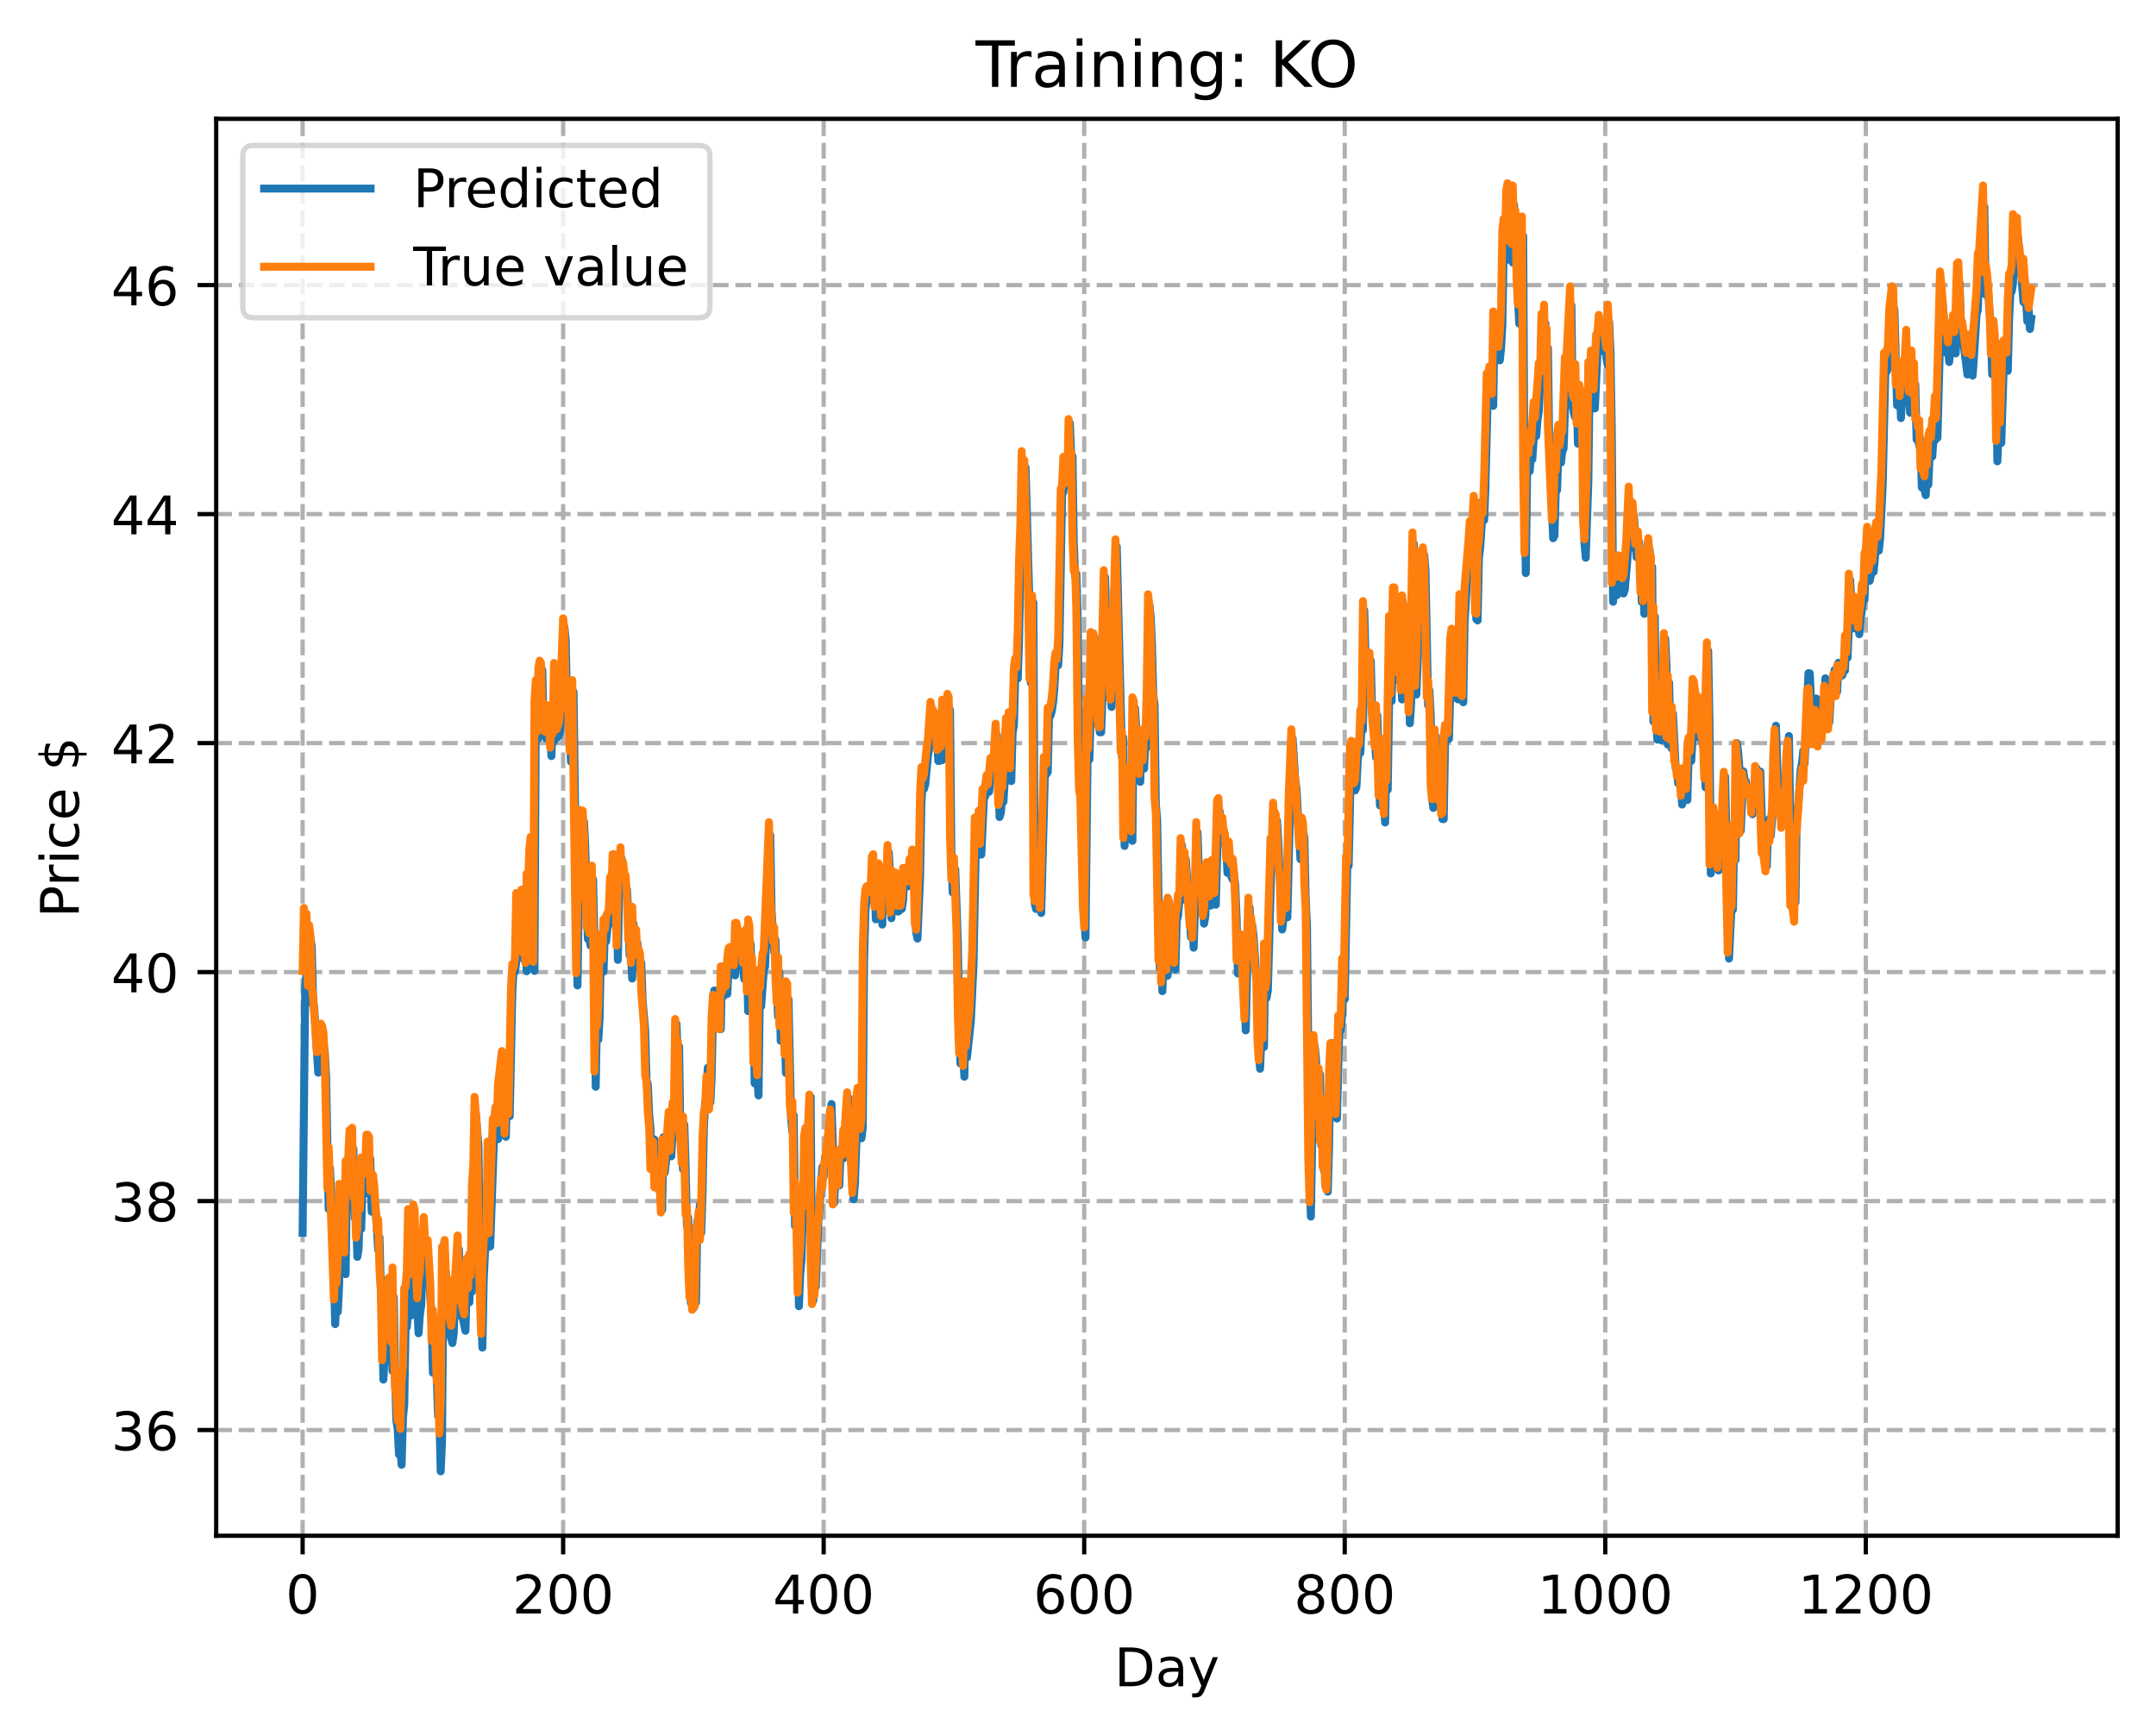 <?xml version="1.0" encoding="utf-8" standalone="no"?>
<!DOCTYPE svg PUBLIC "-//W3C//DTD SVG 1.1//EN"
  "http://www.w3.org/Graphics/SVG/1.1/DTD/svg11.dtd">
<!-- Created with matplotlib (https://matplotlib.org/) -->
<svg height="325.986pt" version="1.1" viewBox="0 0 404.923 325.986" width="404.923pt" xmlns="http://www.w3.org/2000/svg" xmlns:xlink="http://www.w3.org/1999/xlink">
 <defs>
  <style type="text/css">
*{stroke-linecap:butt;stroke-linejoin:round;}
  </style>
 </defs>
 <g id="figure_1">
  <g id="patch_1">
   <path d="M 0 325.986 
L 404.923 325.986 
L 404.923 0 
L 0 0 
z
" style="fill:#ffffff;"/>
  </g>
  <g id="axes_1">
   <g id="patch_2">
    <path d="M 40.603 288.43 
L 397.723 288.43 
L 397.723 22.318 
L 40.603 22.318 
z
" style="fill:#ffffff;"/>
   </g>
   <g id="matplotlib.axis_1">
    <g id="xtick_1">
     <g id="line2d_1">
      <path clip-path="url(#pcf6b09ad2a)" d="M 56.836 288.43 
L 56.836 22.318 
" style="fill:none;stroke:#b0b0b0;stroke-dasharray:2.96,1.28;stroke-dashoffset:0;stroke-width:0.8;"/>
     </g>
     <g id="line2d_2">
      <defs>
       <path d="M 0 0 
L 0 3.5 
" id="m6600cd09d7" style="stroke:#000000;stroke-width:0.8;"/>
      </defs>
      <g>
       <use style="stroke:#000000;stroke-width:0.8;" x="56.836" xlink:href="#m6600cd09d7" y="288.43"/>
      </g>
     </g>
     <g id="text_1">
      <!-- 0 -->
      <defs>
       <path d="M 31.781 66.406 
Q 24.172 66.406 20.328 58.906 
Q 16.5 51.422 16.5 36.375 
Q 16.5 21.391 20.328 13.891 
Q 24.172 6.391 31.781 6.391 
Q 39.453 6.391 43.281 13.891 
Q 47.125 21.391 47.125 36.375 
Q 47.125 51.422 43.281 58.906 
Q 39.453 66.406 31.781 66.406 
z
M 31.781 74.219 
Q 44.047 74.219 50.516 64.516 
Q 56.984 54.828 56.984 36.375 
Q 56.984 17.969 50.516 8.266 
Q 44.047 -1.422 31.781 -1.422 
Q 19.531 -1.422 13.062 8.266 
Q 6.594 17.969 6.594 36.375 
Q 6.594 54.828 13.062 64.516 
Q 19.531 74.219 31.781 74.219 
z
" id="DejaVuSans-48"/>
      </defs>
      <g transform="translate(53.655 303.029)scale(0.1 -0.1)">
       <use xlink:href="#DejaVuSans-48"/>
      </g>
     </g>
    </g>
    <g id="xtick_2">
     <g id="line2d_3">
      <path clip-path="url(#pcf6b09ad2a)" d="M 105.766 288.43 
L 105.766 22.318 
" style="fill:none;stroke:#b0b0b0;stroke-dasharray:2.96,1.28;stroke-dashoffset:0;stroke-width:0.8;"/>
     </g>
     <g id="line2d_4">
      <g>
       <use style="stroke:#000000;stroke-width:0.8;" x="105.766" xlink:href="#m6600cd09d7" y="288.43"/>
      </g>
     </g>
     <g id="text_2">
      <!-- 200 -->
      <defs>
       <path d="M 19.188 8.297 
L 53.609 8.297 
L 53.609 0 
L 7.328 0 
L 7.328 8.297 
Q 12.938 14.109 22.625 23.891 
Q 32.328 33.688 34.812 36.531 
Q 39.547 41.844 41.422 45.531 
Q 43.312 49.219 43.312 52.781 
Q 43.312 58.594 39.234 62.25 
Q 35.156 65.922 28.609 65.922 
Q 23.969 65.922 18.812 64.312 
Q 13.672 62.703 7.812 59.422 
L 7.812 69.391 
Q 13.766 71.781 18.938 73 
Q 24.125 74.219 28.422 74.219 
Q 39.75 74.219 46.484 68.547 
Q 53.219 62.891 53.219 53.422 
Q 53.219 48.922 51.531 44.891 
Q 49.859 40.875 45.406 35.406 
Q 44.188 33.984 37.641 27.219 
Q 31.109 20.453 19.188 8.297 
z
" id="DejaVuSans-50"/>
      </defs>
      <g transform="translate(96.223 303.029)scale(0.1 -0.1)">
       <use xlink:href="#DejaVuSans-50"/>
       <use x="63.623" xlink:href="#DejaVuSans-48"/>
       <use x="127.246" xlink:href="#DejaVuSans-48"/>
      </g>
     </g>
    </g>
    <g id="xtick_3">
     <g id="line2d_5">
      <path clip-path="url(#pcf6b09ad2a)" d="M 154.697 288.43 
L 154.697 22.318 
" style="fill:none;stroke:#b0b0b0;stroke-dasharray:2.96,1.28;stroke-dashoffset:0;stroke-width:0.8;"/>
     </g>
     <g id="line2d_6">
      <g>
       <use style="stroke:#000000;stroke-width:0.8;" x="154.697" xlink:href="#m6600cd09d7" y="288.43"/>
      </g>
     </g>
     <g id="text_3">
      <!-- 400 -->
      <defs>
       <path d="M 37.797 64.312 
L 12.891 25.391 
L 37.797 25.391 
z
M 35.203 72.906 
L 47.609 72.906 
L 47.609 25.391 
L 58.016 25.391 
L 58.016 17.188 
L 47.609 17.188 
L 47.609 0 
L 37.797 0 
L 37.797 17.188 
L 4.891 17.188 
L 4.891 26.703 
z
" id="DejaVuSans-52"/>
      </defs>
      <g transform="translate(145.153 303.029)scale(0.1 -0.1)">
       <use xlink:href="#DejaVuSans-52"/>
       <use x="63.623" xlink:href="#DejaVuSans-48"/>
       <use x="127.246" xlink:href="#DejaVuSans-48"/>
      </g>
     </g>
    </g>
    <g id="xtick_4">
     <g id="line2d_7">
      <path clip-path="url(#pcf6b09ad2a)" d="M 203.628 288.43 
L 203.628 22.318 
" style="fill:none;stroke:#b0b0b0;stroke-dasharray:2.96,1.28;stroke-dashoffset:0;stroke-width:0.8;"/>
     </g>
     <g id="line2d_8">
      <g>
       <use style="stroke:#000000;stroke-width:0.8;" x="203.628" xlink:href="#m6600cd09d7" y="288.43"/>
      </g>
     </g>
     <g id="text_4">
      <!-- 600 -->
      <defs>
       <path d="M 33.016 40.375 
Q 26.375 40.375 22.484 35.828 
Q 18.609 31.297 18.609 23.391 
Q 18.609 15.531 22.484 10.953 
Q 26.375 6.391 33.016 6.391 
Q 39.656 6.391 43.531 10.953 
Q 47.406 15.531 47.406 23.391 
Q 47.406 31.297 43.531 35.828 
Q 39.656 40.375 33.016 40.375 
z
M 52.594 71.297 
L 52.594 62.312 
Q 48.875 64.062 45.094 64.984 
Q 41.312 65.922 37.594 65.922 
Q 27.828 65.922 22.672 59.328 
Q 17.531 52.734 16.797 39.406 
Q 19.672 43.656 24.016 45.922 
Q 28.375 48.188 33.594 48.188 
Q 44.578 48.188 50.953 41.516 
Q 57.328 34.859 57.328 23.391 
Q 57.328 12.156 50.688 5.359 
Q 44.047 -1.422 33.016 -1.422 
Q 20.359 -1.422 13.672 8.266 
Q 6.984 17.969 6.984 36.375 
Q 6.984 53.656 15.188 63.938 
Q 23.391 74.219 37.203 74.219 
Q 40.922 74.219 44.703 73.484 
Q 48.484 72.75 52.594 71.297 
z
" id="DejaVuSans-54"/>
      </defs>
      <g transform="translate(194.084 303.029)scale(0.1 -0.1)">
       <use xlink:href="#DejaVuSans-54"/>
       <use x="63.623" xlink:href="#DejaVuSans-48"/>
       <use x="127.246" xlink:href="#DejaVuSans-48"/>
      </g>
     </g>
    </g>
    <g id="xtick_5">
     <g id="line2d_9">
      <path clip-path="url(#pcf6b09ad2a)" d="M 252.558 288.43 
L 252.558 22.318 
" style="fill:none;stroke:#b0b0b0;stroke-dasharray:2.96,1.28;stroke-dashoffset:0;stroke-width:0.8;"/>
     </g>
     <g id="line2d_10">
      <g>
       <use style="stroke:#000000;stroke-width:0.8;" x="252.558" xlink:href="#m6600cd09d7" y="288.43"/>
      </g>
     </g>
     <g id="text_5">
      <!-- 800 -->
      <defs>
       <path d="M 31.781 34.625 
Q 24.75 34.625 20.719 30.859 
Q 16.703 27.094 16.703 20.516 
Q 16.703 13.922 20.719 10.156 
Q 24.75 6.391 31.781 6.391 
Q 38.812 6.391 42.859 10.172 
Q 46.922 13.969 46.922 20.516 
Q 46.922 27.094 42.891 30.859 
Q 38.875 34.625 31.781 34.625 
z
M 21.922 38.812 
Q 15.578 40.375 12.031 44.719 
Q 8.5 49.078 8.5 55.328 
Q 8.5 64.062 14.719 69.141 
Q 20.953 74.219 31.781 74.219 
Q 42.672 74.219 48.875 69.141 
Q 55.078 64.062 55.078 55.328 
Q 55.078 49.078 51.531 44.719 
Q 48 40.375 41.703 38.812 
Q 48.828 37.156 52.797 32.312 
Q 56.781 27.484 56.781 20.516 
Q 56.781 9.906 50.312 4.234 
Q 43.844 -1.422 31.781 -1.422 
Q 19.734 -1.422 13.25 4.234 
Q 6.781 9.906 6.781 20.516 
Q 6.781 27.484 10.781 32.312 
Q 14.797 37.156 21.922 38.812 
z
M 18.312 54.391 
Q 18.312 48.734 21.844 45.562 
Q 25.391 42.391 31.781 42.391 
Q 38.141 42.391 41.719 45.562 
Q 45.312 48.734 45.312 54.391 
Q 45.312 60.062 41.719 63.234 
Q 38.141 66.406 31.781 66.406 
Q 25.391 66.406 21.844 63.234 
Q 18.312 60.062 18.312 54.391 
z
" id="DejaVuSans-56"/>
      </defs>
      <g transform="translate(243.015 303.029)scale(0.1 -0.1)">
       <use xlink:href="#DejaVuSans-56"/>
       <use x="63.623" xlink:href="#DejaVuSans-48"/>
       <use x="127.246" xlink:href="#DejaVuSans-48"/>
      </g>
     </g>
    </g>
    <g id="xtick_6">
     <g id="line2d_11">
      <path clip-path="url(#pcf6b09ad2a)" d="M 301.489 288.43 
L 301.489 22.318 
" style="fill:none;stroke:#b0b0b0;stroke-dasharray:2.96,1.28;stroke-dashoffset:0;stroke-width:0.8;"/>
     </g>
     <g id="line2d_12">
      <g>
       <use style="stroke:#000000;stroke-width:0.8;" x="301.489" xlink:href="#m6600cd09d7" y="288.43"/>
      </g>
     </g>
     <g id="text_6">
      <!-- 1000 -->
      <defs>
       <path d="M 12.406 8.297 
L 28.516 8.297 
L 28.516 63.922 
L 10.984 60.406 
L 10.984 69.391 
L 28.422 72.906 
L 38.281 72.906 
L 38.281 8.297 
L 54.391 8.297 
L 54.391 0 
L 12.406 0 
z
" id="DejaVuSans-49"/>
      </defs>
      <g transform="translate(288.764 303.029)scale(0.1 -0.1)">
       <use xlink:href="#DejaVuSans-49"/>
       <use x="63.623" xlink:href="#DejaVuSans-48"/>
       <use x="127.246" xlink:href="#DejaVuSans-48"/>
       <use x="190.869" xlink:href="#DejaVuSans-48"/>
      </g>
     </g>
    </g>
    <g id="xtick_7">
     <g id="line2d_13">
      <path clip-path="url(#pcf6b09ad2a)" d="M 350.419 288.43 
L 350.419 22.318 
" style="fill:none;stroke:#b0b0b0;stroke-dasharray:2.96,1.28;stroke-dashoffset:0;stroke-width:0.8;"/>
     </g>
     <g id="line2d_14">
      <g>
       <use style="stroke:#000000;stroke-width:0.8;" x="350.419" xlink:href="#m6600cd09d7" y="288.43"/>
      </g>
     </g>
     <g id="text_7">
      <!-- 1200 -->
      <g transform="translate(337.694 303.029)scale(0.1 -0.1)">
       <use xlink:href="#DejaVuSans-49"/>
       <use x="63.623" xlink:href="#DejaVuSans-50"/>
       <use x="127.246" xlink:href="#DejaVuSans-48"/>
       <use x="190.869" xlink:href="#DejaVuSans-48"/>
      </g>
     </g>
    </g>
    <g id="text_8">
     <!-- Day -->
     <defs>
      <path d="M 19.672 64.797 
L 19.672 8.109 
L 31.594 8.109 
Q 46.688 8.109 53.688 14.938 
Q 60.688 21.781 60.688 36.531 
Q 60.688 51.172 53.688 57.984 
Q 46.688 64.797 31.594 64.797 
z
M 9.812 72.906 
L 30.078 72.906 
Q 51.266 72.906 61.172 64.094 
Q 71.094 55.281 71.094 36.531 
Q 71.094 17.672 61.125 8.828 
Q 51.172 0 30.078 0 
L 9.812 0 
z
" id="DejaVuSans-68"/>
      <path d="M 34.281 27.484 
Q 23.391 27.484 19.188 25 
Q 14.984 22.516 14.984 16.5 
Q 14.984 11.719 18.141 8.906 
Q 21.297 6.109 26.703 6.109 
Q 34.188 6.109 38.703 11.406 
Q 43.219 16.703 43.219 25.484 
L 43.219 27.484 
z
M 52.203 31.203 
L 52.203 0 
L 43.219 0 
L 43.219 8.297 
Q 40.141 3.328 35.547 0.953 
Q 30.953 -1.422 24.312 -1.422 
Q 15.922 -1.422 10.953 3.297 
Q 6 8.016 6 15.922 
Q 6 25.141 12.172 29.828 
Q 18.359 34.516 30.609 34.516 
L 43.219 34.516 
L 43.219 35.406 
Q 43.219 41.609 39.141 45 
Q 35.062 48.391 27.688 48.391 
Q 23 48.391 18.547 47.266 
Q 14.109 46.141 10.016 43.891 
L 10.016 52.203 
Q 14.938 54.109 19.578 55.047 
Q 24.219 56 28.609 56 
Q 40.484 56 46.344 49.844 
Q 52.203 43.703 52.203 31.203 
z
" id="DejaVuSans-97"/>
      <path d="M 32.172 -5.078 
Q 28.375 -14.844 24.75 -17.812 
Q 21.141 -20.797 15.094 -20.797 
L 7.906 -20.797 
L 7.906 -13.281 
L 13.188 -13.281 
Q 16.891 -13.281 18.938 -11.516 
Q 21 -9.766 23.484 -3.219 
L 25.094 0.875 
L 2.984 54.688 
L 12.5 54.688 
L 29.594 11.922 
L 46.688 54.688 
L 56.203 54.688 
z
" id="DejaVuSans-121"/>
     </defs>
     <g transform="translate(209.29 316.707)scale(0.1 -0.1)">
      <use xlink:href="#DejaVuSans-68"/>
      <use x="77.002" xlink:href="#DejaVuSans-97"/>
      <use x="138.281" xlink:href="#DejaVuSans-121"/>
     </g>
    </g>
   </g>
   <g id="matplotlib.axis_2">
    <g id="ytick_1">
     <g id="line2d_15">
      <path clip-path="url(#pcf6b09ad2a)" d="M 40.603 268.582 
L 397.723 268.582 
" style="fill:none;stroke:#b0b0b0;stroke-dasharray:2.96,1.28;stroke-dashoffset:0;stroke-width:0.8;"/>
     </g>
     <g id="line2d_16">
      <defs>
       <path d="M 0 0 
L -3.5 0 
" id="m042848870f" style="stroke:#000000;stroke-width:0.8;"/>
      </defs>
      <g>
       <use style="stroke:#000000;stroke-width:0.8;" x="40.603" xlink:href="#m042848870f" y="268.582"/>
      </g>
     </g>
     <g id="text_9">
      <!-- 36 -->
      <defs>
       <path d="M 40.578 39.312 
Q 47.656 37.797 51.625 33 
Q 55.609 28.219 55.609 21.188 
Q 55.609 10.406 48.188 4.484 
Q 40.766 -1.422 27.094 -1.422 
Q 22.516 -1.422 17.656 -0.516 
Q 12.797 0.391 7.625 2.203 
L 7.625 11.719 
Q 11.719 9.328 16.594 8.109 
Q 21.484 6.891 26.812 6.891 
Q 36.078 6.891 40.938 10.547 
Q 45.797 14.203 45.797 21.188 
Q 45.797 27.641 41.281 31.266 
Q 36.766 34.906 28.719 34.906 
L 20.219 34.906 
L 20.219 43.016 
L 29.109 43.016 
Q 36.375 43.016 40.234 45.922 
Q 44.094 48.828 44.094 54.297 
Q 44.094 59.906 40.109 62.906 
Q 36.141 65.922 28.719 65.922 
Q 24.656 65.922 20.016 65.031 
Q 15.375 64.156 9.812 62.312 
L 9.812 71.094 
Q 15.438 72.656 20.344 73.438 
Q 25.25 74.219 29.594 74.219 
Q 40.828 74.219 47.359 69.109 
Q 53.906 64.016 53.906 55.328 
Q 53.906 49.266 50.438 45.094 
Q 46.969 40.922 40.578 39.312 
z
" id="DejaVuSans-51"/>
      </defs>
      <g transform="translate(20.878 272.381)scale(0.1 -0.1)">
       <use xlink:href="#DejaVuSans-51"/>
       <use x="63.623" xlink:href="#DejaVuSans-54"/>
      </g>
     </g>
    </g>
    <g id="ytick_2">
     <g id="line2d_17">
      <path clip-path="url(#pcf6b09ad2a)" d="M 40.603 225.576 
L 397.723 225.576 
" style="fill:none;stroke:#b0b0b0;stroke-dasharray:2.96,1.28;stroke-dashoffset:0;stroke-width:0.8;"/>
     </g>
     <g id="line2d_18">
      <g>
       <use style="stroke:#000000;stroke-width:0.8;" x="40.603" xlink:href="#m042848870f" y="225.576"/>
      </g>
     </g>
     <g id="text_10">
      <!-- 38 -->
      <g transform="translate(20.878 229.375)scale(0.1 -0.1)">
       <use xlink:href="#DejaVuSans-51"/>
       <use x="63.623" xlink:href="#DejaVuSans-56"/>
      </g>
     </g>
    </g>
    <g id="ytick_3">
     <g id="line2d_19">
      <path clip-path="url(#pcf6b09ad2a)" d="M 40.603 182.57 
L 397.723 182.57 
" style="fill:none;stroke:#b0b0b0;stroke-dasharray:2.96,1.28;stroke-dashoffset:0;stroke-width:0.8;"/>
     </g>
     <g id="line2d_20">
      <g>
       <use style="stroke:#000000;stroke-width:0.8;" x="40.603" xlink:href="#m042848870f" y="182.57"/>
      </g>
     </g>
     <g id="text_11">
      <!-- 40 -->
      <g transform="translate(20.878 186.369)scale(0.1 -0.1)">
       <use xlink:href="#DejaVuSans-52"/>
       <use x="63.623" xlink:href="#DejaVuSans-48"/>
      </g>
     </g>
    </g>
    <g id="ytick_4">
     <g id="line2d_21">
      <path clip-path="url(#pcf6b09ad2a)" d="M 40.603 139.564 
L 397.723 139.564 
" style="fill:none;stroke:#b0b0b0;stroke-dasharray:2.96,1.28;stroke-dashoffset:0;stroke-width:0.8;"/>
     </g>
     <g id="line2d_22">
      <g>
       <use style="stroke:#000000;stroke-width:0.8;" x="40.603" xlink:href="#m042848870f" y="139.564"/>
      </g>
     </g>
     <g id="text_12">
      <!-- 42 -->
      <g transform="translate(20.878 143.363)scale(0.1 -0.1)">
       <use xlink:href="#DejaVuSans-52"/>
       <use x="63.623" xlink:href="#DejaVuSans-50"/>
      </g>
     </g>
    </g>
    <g id="ytick_5">
     <g id="line2d_23">
      <path clip-path="url(#pcf6b09ad2a)" d="M 40.603 96.558 
L 397.723 96.558 
" style="fill:none;stroke:#b0b0b0;stroke-dasharray:2.96,1.28;stroke-dashoffset:0;stroke-width:0.8;"/>
     </g>
     <g id="line2d_24">
      <g>
       <use style="stroke:#000000;stroke-width:0.8;" x="40.603" xlink:href="#m042848870f" y="96.558"/>
      </g>
     </g>
     <g id="text_13">
      <!-- 44 -->
      <g transform="translate(20.878 100.357)scale(0.1 -0.1)">
       <use xlink:href="#DejaVuSans-52"/>
       <use x="63.623" xlink:href="#DejaVuSans-52"/>
      </g>
     </g>
    </g>
    <g id="ytick_6">
     <g id="line2d_25">
      <path clip-path="url(#pcf6b09ad2a)" d="M 40.603 53.552 
L 397.723 53.552 
" style="fill:none;stroke:#b0b0b0;stroke-dasharray:2.96,1.28;stroke-dashoffset:0;stroke-width:0.8;"/>
     </g>
     <g id="line2d_26">
      <g>
       <use style="stroke:#000000;stroke-width:0.8;" x="40.603" xlink:href="#m042848870f" y="53.552"/>
      </g>
     </g>
     <g id="text_14">
      <!-- 46 -->
      <g transform="translate(20.878 57.351)scale(0.1 -0.1)">
       <use xlink:href="#DejaVuSans-52"/>
       <use x="63.623" xlink:href="#DejaVuSans-54"/>
      </g>
     </g>
    </g>
    <g id="text_15">
     <!-- Price $ -->
     <defs>
      <path d="M 19.672 64.797 
L 19.672 37.406 
L 32.078 37.406 
Q 38.969 37.406 42.719 40.969 
Q 46.484 44.531 46.484 51.125 
Q 46.484 57.672 42.719 61.234 
Q 38.969 64.797 32.078 64.797 
z
M 9.812 72.906 
L 32.078 72.906 
Q 44.344 72.906 50.609 67.359 
Q 56.891 61.812 56.891 51.125 
Q 56.891 40.328 50.609 34.812 
Q 44.344 29.297 32.078 29.297 
L 19.672 29.297 
L 19.672 0 
L 9.812 0 
z
" id="DejaVuSans-80"/>
      <path d="M 41.109 46.297 
Q 39.594 47.172 37.812 47.578 
Q 36.031 48 33.891 48 
Q 26.266 48 22.188 43.047 
Q 18.109 38.094 18.109 28.812 
L 18.109 0 
L 9.078 0 
L 9.078 54.688 
L 18.109 54.688 
L 18.109 46.188 
Q 20.953 51.172 25.484 53.578 
Q 30.031 56 36.531 56 
Q 37.453 56 38.578 55.875 
Q 39.703 55.766 41.062 55.516 
z
" id="DejaVuSans-114"/>
      <path d="M 9.422 54.688 
L 18.406 54.688 
L 18.406 0 
L 9.422 0 
z
M 9.422 75.984 
L 18.406 75.984 
L 18.406 64.594 
L 9.422 64.594 
z
" id="DejaVuSans-105"/>
      <path d="M 48.781 52.594 
L 48.781 44.188 
Q 44.969 46.297 41.141 47.344 
Q 37.312 48.391 33.406 48.391 
Q 24.656 48.391 19.812 42.844 
Q 14.984 37.312 14.984 27.297 
Q 14.984 17.281 19.812 11.734 
Q 24.656 6.203 33.406 6.203 
Q 37.312 6.203 41.141 7.25 
Q 44.969 8.297 48.781 10.406 
L 48.781 2.094 
Q 45.016 0.344 40.984 -0.531 
Q 36.969 -1.422 32.422 -1.422 
Q 20.062 -1.422 12.781 6.344 
Q 5.516 14.109 5.516 27.297 
Q 5.516 40.672 12.859 48.328 
Q 20.219 56 33.016 56 
Q 37.156 56 41.109 55.141 
Q 45.062 54.297 48.781 52.594 
z
" id="DejaVuSans-99"/>
      <path d="M 56.203 29.594 
L 56.203 25.203 
L 14.891 25.203 
Q 15.484 15.922 20.484 11.062 
Q 25.484 6.203 34.422 6.203 
Q 39.594 6.203 44.453 7.469 
Q 49.312 8.734 54.109 11.281 
L 54.109 2.781 
Q 49.266 0.734 44.188 -0.344 
Q 39.109 -1.422 33.891 -1.422 
Q 20.797 -1.422 13.156 6.188 
Q 5.516 13.812 5.516 26.812 
Q 5.516 40.234 12.766 48.109 
Q 20.016 56 32.328 56 
Q 43.359 56 49.781 48.891 
Q 56.203 41.797 56.203 29.594 
z
M 47.219 32.234 
Q 47.125 39.594 43.094 43.984 
Q 39.062 48.391 32.422 48.391 
Q 24.906 48.391 20.391 44.141 
Q 15.875 39.891 15.188 32.172 
z
" id="DejaVuSans-101"/>
      <path id="DejaVuSans-32"/>
      <path d="M 33.797 -14.703 
L 28.906 -14.703 
L 28.859 0 
Q 23.734 0.094 18.609 1.188 
Q 13.484 2.297 8.297 4.5 
L 8.297 13.281 
Q 13.281 10.156 18.375 8.562 
Q 23.484 6.984 28.906 6.938 
L 28.906 29.203 
Q 18.109 30.953 13.203 35.156 
Q 8.297 39.359 8.297 46.688 
Q 8.297 54.641 13.625 59.219 
Q 18.953 63.812 28.906 64.5 
L 28.906 75.984 
L 33.797 75.984 
L 33.797 64.656 
Q 38.328 64.453 42.578 63.688 
Q 46.828 62.938 50.875 61.625 
L 50.875 53.078 
Q 46.828 55.125 42.547 56.25 
Q 38.281 57.375 33.797 57.562 
L 33.797 36.719 
Q 44.875 35.016 50.094 30.609 
Q 55.328 26.219 55.328 18.609 
Q 55.328 10.359 49.781 5.594 
Q 44.234 0.828 33.797 0.094 
z
M 28.906 37.594 
L 28.906 57.625 
Q 23.25 56.984 20.266 54.391 
Q 17.281 51.812 17.281 47.516 
Q 17.281 43.312 20.031 40.969 
Q 22.797 38.625 28.906 37.594 
z
M 33.797 28.219 
L 33.797 7.078 
Q 39.984 7.906 43.141 10.594 
Q 46.297 13.281 46.297 17.672 
Q 46.297 21.969 43.281 24.5 
Q 40.281 27.047 33.797 28.219 
z
" id="DejaVuSans-36"/>
     </defs>
     <g transform="translate(14.798 172.342)rotate(-90)scale(0.1 -0.1)">
      <use xlink:href="#DejaVuSans-80"/>
      <use x="58.553" xlink:href="#DejaVuSans-114"/>
      <use x="99.666" xlink:href="#DejaVuSans-105"/>
      <use x="127.449" xlink:href="#DejaVuSans-99"/>
      <use x="182.43" xlink:href="#DejaVuSans-101"/>
      <use x="243.953" xlink:href="#DejaVuSans-32"/>
      <use x="275.74" xlink:href="#DejaVuSans-36"/>
     </g>
    </g>
   </g>
   <g id="line2d_27">
    <path clip-path="url(#pcf6b09ad2a)" d="M 56.836 231.507 
L 57.325 185.375 
L 57.57 182.746 
L 57.814 176.647 
L 58.059 188.233 
L 58.304 176.083 
L 58.548 177.854 
L 58.793 187.328 
L 59.038 189.716 
L 59.772 201.456 
L 60.016 199.423 
L 60.261 199.801 
L 60.506 195.432 
L 60.75 196.024 
L 60.995 197.515 
L 61.24 202.093 
L 61.729 227.073 
L 61.974 219.419 
L 62.463 229.532 
L 62.952 248.688 
L 63.197 243.472 
L 63.441 246.366 
L 63.686 241.38 
L 63.931 227.281 
L 64.42 236.892 
L 64.665 234.522 
L 64.909 239.307 
L 65.154 222.028 
L 65.399 226.854 
L 65.888 216.095 
L 66.133 218.27 
L 66.377 215.782 
L 66.622 228.727 
L 66.867 226.642 
L 67.111 236.057 
L 67.356 234.543 
L 67.601 222.788 
L 67.845 230.806 
L 68.09 221.092 
L 68.335 222.071 
L 68.579 224.202 
L 68.824 222.414 
L 69.069 217.129 
L 69.313 217.217 
L 69.558 217.629 
L 69.802 227.579 
L 70.047 227.126 
L 70.292 224.601 
L 70.536 226.761 
L 71.026 234.776 
L 71.27 232.381 
L 71.515 241.791 
L 71.76 245.62 
L 72.004 259.112 
L 72.494 249.382 
L 72.738 250.704 
L 73.228 244.81 
L 73.717 257.491 
L 73.962 243.624 
L 74.206 258.856 
L 74.451 266.784 
L 74.696 268.506 
L 74.94 273.182 
L 75.185 271.539 
L 75.429 275.105 
L 75.674 266.337 
L 75.919 263.776 
L 76.163 249.403 
L 76.408 249.268 
L 76.653 246.392 
L 76.897 234.88 
L 77.142 247.1 
L 77.387 245.515 
L 77.631 242.056 
L 77.876 232.905 
L 78.121 233.729 
L 78.365 245.341 
L 78.61 250.409 
L 78.855 246.9 
L 79.099 245.253 
L 79.344 238.17 
L 79.589 239.66 
L 79.833 234.993 
L 80.078 239.747 
L 80.323 240.653 
L 80.567 239.479 
L 81.056 247.328 
L 81.301 257.823 
L 81.546 251.787 
L 82.035 258.934 
L 82.28 265.958 
L 82.524 266.292 
L 82.769 276.334 
L 83.014 270.66 
L 83.258 241.461 
L 83.503 240.869 
L 83.748 238.952 
L 84.237 250.724 
L 84.482 250.362 
L 84.971 252.242 
L 85.216 250.401 
L 85.46 243.242 
L 85.705 243.117 
L 86.194 234.676 
L 86.439 247.122 
L 86.684 247.122 
L 86.928 247.586 
L 87.417 249.94 
L 87.662 240.974 
L 87.907 239.044 
L 88.151 244.604 
L 88.396 238.246 
L 88.641 242.588 
L 88.885 225.876 
L 89.13 222.304 
L 89.375 209.261 
L 89.864 215.286 
L 90.109 237.908 
L 90.598 253.103 
L 90.843 240.542 
L 91.087 235.144 
L 91.332 233.888 
L 91.577 234.253 
L 91.821 216.896 
L 92.066 234.099 
L 92.8 212.989 
L 93.044 213.424 
L 93.289 210.917 
L 93.534 213.953 
L 93.778 206.317 
L 94.512 198.426 
L 95.002 213.507 
L 95.246 204.016 
L 95.491 208.079 
L 95.736 209.63 
L 96.225 186.126 
L 96.47 181.898 
L 96.714 182.51 
L 96.959 180.678 
L 97.204 168.662 
L 97.448 178.784 
L 97.693 174.264 
L 97.938 173.933 
L 98.182 168.275 
L 98.427 180.212 
L 98.672 172.46 
L 98.916 182.417 
L 99.161 165.888 
L 99.405 169.366 
L 99.65 161.539 
L 99.895 159.028 
L 100.139 161.078 
L 100.384 182.355 
L 100.629 133.51 
L 100.873 129.271 
L 101.118 138.664 
L 101.363 126.685 
L 101.607 125.327 
L 101.852 125.87 
L 102.097 137.496 
L 102.341 133.371 
L 102.586 138.69 
L 103.075 134.051 
L 103.32 136.644 
L 103.565 142.003 
L 103.809 136.208 
L 104.054 139.235 
L 104.299 125.95 
L 104.788 138.423 
L 105.032 138.031 
L 105.277 136.963 
L 106.011 117.798 
L 106.256 120.331 
L 106.5 132.982 
L 106.745 133.863 
L 106.99 136.179 
L 107.234 143.038 
L 107.724 129.956 
L 108.213 168.618 
L 108.458 185.076 
L 108.947 154.273 
L 109.192 170.81 
L 109.436 167.474 
L 109.681 154.324 
L 109.926 159.159 
L 110.415 176.35 
L 110.66 176.068 
L 110.904 177.582 
L 111.393 165.166 
L 111.638 176.388 
L 111.883 204.106 
L 112.127 190.309 
L 112.372 195.244 
L 112.617 191.102 
L 112.861 177.894 
L 113.106 179.534 
L 113.351 182.484 
L 113.595 174.897 
L 113.84 176.783 
L 114.085 174.31 
L 114.329 173.649 
L 114.574 173.428 
L 114.819 167.362 
L 115.063 170.472 
L 115.308 163.157 
L 115.553 163.135 
L 115.797 163.318 
L 116.042 180.274 
L 116.287 166.916 
L 116.531 167.521 
L 116.776 161.382 
L 117.02 166.886 
L 117.265 164.223 
L 117.51 166.564 
L 117.754 167.037 
L 117.999 171.428 
L 118.244 179.392 
L 118.488 178.74 
L 118.733 183.78 
L 118.978 173.441 
L 119.222 180.568 
L 119.712 177.073 
L 119.956 181.536 
L 120.201 180.321 
L 120.446 180.873 
L 120.69 187.929 
L 121.18 193.573 
L 121.424 202.897 
L 121.669 203.612 
L 121.914 209.191 
L 122.158 211.723 
L 122.403 219.33 
L 122.648 218.508 
L 122.892 214.003 
L 123.137 222.548 
L 123.381 222.087 
L 123.626 217.77 
L 123.871 222.904 
L 124.115 221.179 
L 124.36 227.256 
L 124.605 213.581 
L 124.849 220.242 
L 125.094 218.16 
L 125.583 212.429 
L 125.828 209.577 
L 126.073 217.167 
L 126.562 208.05 
L 126.807 209.542 
L 127.051 192.281 
L 127.296 198.223 
L 127.541 196.526 
L 127.785 213.085 
L 128.03 215.15 
L 128.275 219.615 
L 128.519 211.203 
L 128.764 218.866 
L 129.008 230.206 
L 129.253 228.678 
L 129.498 239.552 
L 129.742 244.649 
L 129.987 243.136 
L 130.232 245.709 
L 130.476 240.489 
L 130.721 244.602 
L 130.966 229.321 
L 131.21 229.28 
L 131.455 226.27 
L 131.7 231.553 
L 131.944 224.09 
L 132.189 212.102 
L 132.434 206.94 
L 132.678 206.162 
L 132.923 200.547 
L 133.168 200.725 
L 133.412 207.074 
L 133.657 202.33 
L 133.902 189.984 
L 134.146 186.032 
L 134.391 189.94 
L 134.636 191.225 
L 134.88 190.409 
L 135.125 192.801 
L 135.369 193.299 
L 135.614 181.957 
L 135.859 187.113 
L 136.103 182.59 
L 136.348 186.641 
L 136.593 186.685 
L 136.837 181.746 
L 137.082 179.91 
L 137.327 179.59 
L 138.061 183.193 
L 138.305 175.587 
L 138.55 175.758 
L 138.795 177.227 
L 139.039 179.876 
L 139.284 181.162 
L 139.529 181.259 
L 139.773 183.866 
L 140.018 178.414 
L 140.263 178.226 
L 140.507 189.899 
L 140.752 176.373 
L 140.996 177.467 
L 141.241 189.395 
L 141.486 183.482 
L 141.73 203.475 
L 141.975 203.282 
L 142.22 202.357 
L 142.464 205.738 
L 142.709 185.712 
L 142.954 188.996 
L 143.443 182.233 
L 143.688 181.584 
L 144.666 156.836 
L 144.911 170.965 
L 145.4 178.786 
L 145.645 176.503 
L 145.89 186.03 
L 146.134 190.929 
L 146.379 182.568 
L 146.624 195.479 
L 146.868 192.128 
L 147.113 190.514 
L 147.357 191.881 
L 147.602 201.505 
L 147.847 187.677 
L 148.091 187.706 
L 148.581 210.032 
L 148.825 212.546 
L 149.07 209.475 
L 149.315 230.239 
L 149.559 224.402 
L 149.804 231.809 
L 150.049 245.326 
L 150.293 239.365 
L 150.538 236.424 
L 150.783 227.222 
L 151.027 228.374 
L 151.272 214.577 
L 151.517 212.959 
L 151.761 215.485 
L 152.006 212.216 
L 152.251 206.008 
L 152.495 237.119 
L 152.74 244.285 
L 152.984 239.331 
L 153.229 241.655 
L 153.718 228.901 
L 153.963 226.381 
L 154.452 219.173 
L 154.697 220.971 
L 154.942 217.364 
L 155.186 216.798 
L 155.676 212.377 
L 155.92 210.337 
L 156.165 207.351 
L 156.41 214.751 
L 156.654 225.901 
L 156.899 221.63 
L 157.388 216.835 
L 157.633 222.645 
L 157.878 216.096 
L 158.122 216.418 
L 158.367 217.58 
L 158.612 213.167 
L 158.856 213.551 
L 159.345 206.163 
L 159.835 217.842 
L 160.079 219.653 
L 160.324 225.239 
L 160.569 222.225 
L 161.058 208.05 
L 161.303 206.336 
L 161.547 208.562 
L 161.792 213.786 
L 162.037 211.661 
L 162.281 180.457 
L 162.526 171.338 
L 162.771 168.378 
L 163.015 167.739 
L 163.26 168.625 
L 163.505 168.39 
L 163.749 169.104 
L 163.994 162.448 
L 164.239 162.307 
L 164.483 172.667 
L 164.728 167.792 
L 164.972 168.131 
L 165.217 164.19 
L 165.462 168.013 
L 165.706 173.652 
L 165.951 164.462 
L 166.196 168.405 
L 166.44 165.026 
L 166.685 166.241 
L 166.93 160.108 
L 167.174 164.643 
L 167.419 172.447 
L 167.664 164.549 
L 168.153 171.002 
L 168.398 164.812 
L 168.642 171.213 
L 168.887 171.067 
L 169.132 166.773 
L 169.376 170.691 
L 169.621 169.063 
L 169.866 163.687 
L 170.11 164.725 
L 170.355 164.416 
L 170.6 166.45 
L 171.089 162.544 
L 171.333 164.336 
L 171.578 160.965 
L 171.823 165.46 
L 172.067 175.076 
L 172.312 176.275 
L 172.801 164.803 
L 173.046 151.062 
L 173.291 146.254 
L 173.535 148.18 
L 173.78 147.263 
L 174.269 142.044 
L 174.514 140.466 
L 175.003 133.732 
L 175.248 135.291 
L 175.493 135.231 
L 175.982 138.413 
L 176.227 142.924 
L 176.471 142.892 
L 176.716 136.425 
L 176.96 142.765 
L 177.205 133.867 
L 177.45 140.005 
L 177.694 139.571 
L 177.939 141.503 
L 178.184 132.685 
L 178.428 133.408 
L 178.673 159.828 
L 178.918 167.623 
L 179.162 164.053 
L 179.407 163.26 
L 179.896 177.087 
L 180.141 192.752 
L 180.386 199.744 
L 180.63 199.537 
L 180.875 197.312 
L 181.12 202.223 
L 181.364 186.435 
L 181.609 198.613 
L 182.343 191.65 
L 182.832 181.339 
L 183.321 156.169 
L 183.566 157.697 
L 183.811 157.761 
L 184.055 154.099 
L 184.3 160.506 
L 184.789 149.922 
L 185.034 149.544 
L 185.279 148.78 
L 185.523 146.97 
L 185.768 148.706 
L 186.257 144.143 
L 186.747 146.478 
L 187.236 138.074 
L 187.481 142.913 
L 187.725 153.45 
L 187.97 152.654 
L 188.215 149.739 
L 188.459 150.597 
L 188.704 146.706 
L 189.193 137.375 
L 189.438 144.339 
L 189.682 136.074 
L 189.927 146.698 
L 190.172 137.701 
L 190.416 136.316 
L 190.661 127.464 
L 190.906 125.737 
L 191.15 127.432 
L 191.395 120.007 
L 191.64 106.749 
L 191.884 99.883 
L 192.129 86.269 
L 192.374 100.683 
L 192.618 87.803 
L 193.352 113.818 
L 193.597 128.244 
L 194.086 113.182 
L 194.331 169.604 
L 194.575 170.709 
L 195.065 161.011 
L 195.554 171.468 
L 196.288 143.538 
L 196.533 145.387 
L 196.777 144.994 
L 197.022 134.315 
L 197.267 134.473 
L 197.511 133.674 
L 197.756 132.146 
L 198.001 129.569 
L 198.245 125.287 
L 198.49 123.599 
L 198.735 124.959 
L 198.979 120.877 
L 199.469 92.937 
L 199.713 92.385 
L 199.958 86.711 
L 200.203 91.368 
L 200.447 88.358 
L 200.692 91.231 
L 200.936 79.505 
L 201.181 85.431 
L 201.426 85.682 
L 201.67 101.908 
L 201.915 108.217 
L 202.16 107.782 
L 202.404 116.19 
L 202.649 139.913 
L 202.894 149.526 
L 203.138 151.238 
L 203.628 172.018 
L 203.872 176.079 
L 204.362 133.018 
L 204.606 142.654 
L 204.851 133.609 
L 205.096 120.145 
L 205.34 120.656 
L 205.585 119.742 
L 206.074 124.107 
L 206.319 135.78 
L 206.563 137.542 
L 206.808 137.532 
L 207.053 131.063 
L 207.542 108.405 
L 208.031 126.587 
L 208.276 126.821 
L 208.521 128.714 
L 208.765 132.767 
L 209.01 129.59 
L 209.255 115.98 
L 209.499 111.599 
L 209.744 102.689 
L 210.723 142.197 
L 210.967 138.531 
L 211.212 158.878 
L 211.457 149.978 
L 211.946 148.186 
L 212.191 145.927 
L 212.68 157.926 
L 212.924 132.868 
L 213.169 133.012 
L 213.903 144.991 
L 214.148 146.835 
L 214.392 138.67 
L 214.882 144.352 
L 215.126 138.444 
L 215.371 140.381 
L 215.616 131.705 
L 215.86 113.506 
L 216.105 115.75 
L 216.35 120.968 
L 216.594 130.568 
L 216.839 132.269 
L 217.084 151.16 
L 217.328 153.942 
L 217.818 181.875 
L 218.062 172.023 
L 218.307 186.156 
L 218.796 173.041 
L 219.041 170.949 
L 219.285 183.251 
L 219.53 169.94 
L 219.775 170.399 
L 220.019 173.462 
L 220.264 173.828 
L 220.509 176.164 
L 220.753 182.102 
L 220.998 172.942 
L 221.243 172.026 
L 221.487 169.216 
L 221.732 169.207 
L 221.977 158.709 
L 222.466 165.03 
L 222.711 161.445 
L 223.689 176.018 
L 223.934 171.694 
L 224.179 177.993 
L 224.423 170.481 
L 224.668 167.876 
L 224.912 156.337 
L 225.157 163.579 
L 225.891 167.342 
L 226.136 173.479 
L 226.38 172.037 
L 226.625 164.575 
L 226.87 163.793 
L 227.114 168.384 
L 227.359 170.093 
L 227.604 169.484 
L 227.848 163.438 
L 228.093 164.369 
L 228.338 169.924 
L 228.827 152.668 
L 229.072 152.387 
L 229.316 156.35 
L 229.561 156.449 
L 229.806 155.767 
L 230.05 158.602 
L 230.295 158.967 
L 230.539 163.936 
L 230.784 161.374 
L 231.029 160.89 
L 231.273 164.657 
L 231.518 165.217 
L 231.763 164.118 
L 232.007 166.424 
L 232.252 172.492 
L 232.497 182.842 
L 232.986 180.786 
L 233.231 177.981 
L 233.72 185.355 
L 233.965 193.525 
L 234.209 182.912 
L 234.454 178.661 
L 234.699 170.459 
L 234.943 175.519 
L 235.188 173.786 
L 235.433 175.836 
L 235.922 183.646 
L 236.167 184.018 
L 236.411 197.091 
L 236.656 200.727 
L 236.9 194.835 
L 237.145 195.221 
L 237.39 196.641 
L 237.634 178.897 
L 237.879 187.432 
L 238.124 185.962 
L 238.858 158.852 
L 239.102 159.825 
L 239.347 152.501 
L 239.592 157.176 
L 239.836 154.092 
L 240.081 158.202 
L 240.326 164.562 
L 240.57 166.006 
L 240.815 174.575 
L 241.06 172.488 
L 241.304 172.427 
L 241.549 171.785 
L 241.794 172.292 
L 242.283 151.264 
L 242.772 138.725 
L 243.261 146.506 
L 243.506 148.139 
L 244.24 161.372 
L 244.729 156.235 
L 244.974 157.257 
L 245.219 168.526 
L 245.463 173.79 
L 245.953 220.39 
L 246.197 228.488 
L 246.687 200.612 
L 246.931 196.547 
L 247.176 198.955 
L 247.421 211.154 
L 247.665 207.661 
L 247.91 201.731 
L 248.155 215.087 
L 248.399 206.883 
L 248.644 219.805 
L 248.888 217.18 
L 249.133 223.181 
L 249.378 223.81 
L 249.622 215.09 
L 249.867 200.956 
L 250.112 195.896 
L 250.356 204.718 
L 250.601 200.492 
L 250.846 209.278 
L 251.09 210.08 
L 251.58 191.665 
L 251.824 193.445 
L 252.069 190.524 
L 252.314 180.877 
L 252.558 187.666 
L 253.048 161.704 
L 253.292 162.595 
L 253.782 140.894 
L 254.026 140.232 
L 254.271 140.814 
L 254.515 148.437 
L 254.76 147.805 
L 255.005 142.714 
L 255.249 141.086 
L 255.494 141.392 
L 255.739 134.977 
L 255.983 137.108 
L 256.228 114.632 
L 256.473 124.138 
L 256.717 128.361 
L 256.962 127.931 
L 257.207 125.253 
L 257.451 124.102 
L 257.696 133.611 
L 258.185 137.996 
L 258.43 142.22 
L 258.675 134.367 
L 259.164 151.265 
L 259.653 140.257 
L 259.898 150.457 
L 260.143 154.485 
L 260.387 141.854 
L 260.632 148.323 
L 261.121 117.234 
L 261.366 131.656 
L 261.855 111.546 
L 262.1 111.915 
L 262.344 116.063 
L 262.589 127.794 
L 262.834 121.885 
L 263.078 124.62 
L 263.323 131.365 
L 263.568 113.529 
L 263.812 115.836 
L 264.057 119.832 
L 264.302 127.275 
L 264.546 125.328 
L 264.791 135.838 
L 265.036 131.993 
L 265.525 102.076 
L 265.77 109.635 
L 266.014 130.443 
L 266.259 124.217 
L 266.748 104.942 
L 266.993 107.652 
L 267.237 108.842 
L 267.482 104.245 
L 267.727 107.102 
L 268.216 132.455 
L 268.461 129.655 
L 268.705 134.35 
L 268.95 149.706 
L 269.195 151.738 
L 269.439 150.082 
L 269.684 138.362 
L 269.929 143.976 
L 270.173 143.154 
L 270.418 151.623 
L 270.663 142.198 
L 270.907 153.831 
L 271.152 153.84 
L 271.397 139.39 
L 271.641 137.055 
L 271.886 138.857 
L 272.131 138.762 
L 272.62 121.289 
L 272.864 119.18 
L 273.109 131.025 
L 273.354 125.525 
L 273.843 131.363 
L 274.088 126.978 
L 274.332 112.943 
L 274.577 129.148 
L 274.822 131.9 
L 275.066 116.75 
L 275.556 108.821 
L 275.8 106.423 
L 276.29 98.606 
L 276.534 104.4 
L 277.024 94.185 
L 277.268 116.281 
L 277.513 116.52 
L 277.758 104.783 
L 278.002 102.788 
L 278.491 95.584 
L 278.736 97.676 
L 278.981 91.43 
L 279.47 71.984 
L 279.715 73.066 
L 279.959 70.819 
L 280.204 72.161 
L 280.449 76.22 
L 280.693 60.838 
L 280.938 64.511 
L 281.183 63.234 
L 281.427 67.348 
L 281.672 67.679 
L 281.917 65.533 
L 282.161 60.972 
L 282.406 46.751 
L 282.651 44.704 
L 282.895 48.864 
L 283.14 39.219 
L 283.385 38.251 
L 283.629 45.684 
L 283.874 42.05 
L 284.118 49.32 
L 284.363 38.503 
L 284.608 47.959 
L 284.852 43.342 
L 285.097 56.363 
L 285.342 60.794 
L 285.586 55.177 
L 285.831 52.45 
L 286.076 44.346 
L 286.32 92.778 
L 286.565 107.637 
L 286.81 88.538 
L 287.054 84.708 
L 287.299 88.491 
L 287.544 85.325 
L 287.788 86.252 
L 288.278 78.849 
L 288.522 81.907 
L 288.767 78.843 
L 289.012 77.23 
L 289.256 71.667 
L 289.501 73.152 
L 289.746 62.422 
L 289.99 68.764 
L 290.235 60.702 
L 290.479 71.161 
L 290.724 65.411 
L 290.969 84.05 
L 291.703 101.091 
L 291.947 100.614 
L 292.192 92.07 
L 292.437 92.05 
L 292.681 85.132 
L 292.926 83.227 
L 293.171 86.888 
L 293.415 84.724 
L 293.66 84.277 
L 294.149 70.403 
L 294.394 71.842 
L 295.128 57.351 
L 295.373 76.17 
L 295.617 77.73 
L 295.862 78.427 
L 296.106 72.333 
L 296.351 83.336 
L 296.84 76.024 
L 297.085 81.775 
L 297.33 77.028 
L 297.574 101.889 
L 297.819 104.743 
L 298.308 90.513 
L 298.553 71.348 
L 298.798 75.805 
L 299.042 69.186 
L 299.532 76.708 
L 300.021 66.403 
L 300.266 66.185 
L 300.51 62.775 
L 300.755 63.707 
L 301 65.083 
L 301.489 64.934 
L 301.734 67.417 
L 301.978 68.695 
L 302.223 60.493 
L 302.467 66.018 
L 302.712 80.956 
L 302.957 113.025 
L 303.201 107.288 
L 303.446 107.77 
L 303.691 111.768 
L 304.18 107.261 
L 304.425 110.352 
L 304.669 110.735 
L 304.914 111.46 
L 305.159 110.733 
L 305.648 105.004 
L 306.137 93.999 
L 306.382 102.893 
L 306.627 97.772 
L 306.871 96.792 
L 307.361 104.635 
L 307.605 101.872 
L 307.85 101.761 
L 308.094 105.476 
L 308.339 113.03 
L 308.584 108.522 
L 308.828 115.288 
L 309.073 111.097 
L 309.318 112.883 
L 309.562 105.942 
L 309.807 103.24 
L 310.052 106.372 
L 310.296 106.475 
L 310.541 135.53 
L 310.786 115.793 
L 311.03 135.215 
L 311.275 138.916 
L 311.52 133.531 
L 311.764 138.256 
L 312.009 139.036 
L 312.498 129.44 
L 312.743 119.982 
L 312.988 124.851 
L 313.232 139.836 
L 313.477 128.237 
L 313.722 138.013 
L 313.966 140.567 
L 314.211 134.083 
L 314.7 144.187 
L 314.945 144.841 
L 315.189 147.132 
L 315.434 146.884 
L 315.679 146.812 
L 315.923 151.105 
L 316.168 146.087 
L 316.413 146.61 
L 316.902 150.251 
L 317.147 142.07 
L 317.391 140.34 
L 317.636 142.916 
L 317.881 138.692 
L 318.125 129.57 
L 318.37 129.947 
L 318.615 131.879 
L 318.859 138.419 
L 319.104 136.112 
L 319.349 132.552 
L 319.593 138.466 
L 319.838 140.03 
L 320.082 140.549 
L 320.327 147.891 
L 320.816 122.228 
L 321.061 135.577 
L 321.306 164.042 
L 321.795 158.727 
L 322.04 152.712 
L 322.774 163.487 
L 323.018 153.998 
L 323.263 153.612 
L 323.508 159.008 
L 323.752 150.376 
L 323.997 145.836 
L 324.731 180.037 
L 325.22 169.908 
L 325.465 170.844 
L 325.71 155.273 
L 325.954 161.469 
L 326.199 139.56 
L 326.443 141.234 
L 326.688 144.275 
L 326.933 156.048 
L 327.422 144.881 
L 327.667 146.518 
L 327.911 146.729 
L 328.156 148.737 
L 328.401 149.107 
L 328.645 148.008 
L 328.89 148.174 
L 329.135 152.921 
L 329.379 148.533 
L 329.624 151.679 
L 329.869 144.266 
L 330.113 147.123 
L 330.358 144.872 
L 330.603 144.907 
L 331.092 159.571 
L 331.337 159.242 
L 331.826 162.719 
L 332.07 155.357 
L 332.315 153.821 
L 332.56 157.012 
L 333.049 150.975 
L 333.294 141.041 
L 333.538 136.299 
L 334.028 150.41 
L 334.272 151.869 
L 334.517 147.771 
L 334.762 154.392 
L 335.251 148.224 
L 335.496 147.712 
L 335.74 140.768 
L 335.985 138.24 
L 336.474 168.11 
L 336.719 166.638 
L 337.208 169.485 
L 337.453 152.863 
L 337.698 152.039 
L 338.187 144.493 
L 338.431 143.425 
L 338.676 141.033 
L 338.921 143.438 
L 339.655 126.432 
L 339.899 126.456 
L 340.389 137.022 
L 340.633 137.144 
L 340.878 136.445 
L 341.123 131.197 
L 341.367 136.89 
L 341.612 138.179 
L 342.101 132.252 
L 342.346 137.15 
L 342.591 134.3 
L 342.835 127.394 
L 343.08 130.005 
L 343.325 134.526 
L 343.569 135.674 
L 343.814 131.434 
L 344.058 129.19 
L 344.303 129.58 
L 344.548 125.846 
L 344.792 129.385 
L 345.037 129.916 
L 345.282 124.482 
L 345.526 127.173 
L 345.771 125.292 
L 346.016 126.831 
L 346.26 125.213 
L 346.505 125.949 
L 346.75 120.224 
L 346.994 123.544 
L 347.239 117.699 
L 347.484 108.927 
L 347.973 117.504 
L 348.218 118.031 
L 348.462 113.564 
L 348.707 117.45 
L 348.952 114.299 
L 349.196 119.106 
L 349.441 116.136 
L 349.686 114.652 
L 349.93 111.086 
L 350.175 112.664 
L 350.419 105.647 
L 350.664 105.073 
L 350.909 100.748 
L 351.153 109.083 
L 351.398 107.818 
L 351.643 105.819 
L 351.887 107.422 
L 352.377 102.191 
L 352.621 100.526 
L 352.866 103.42 
L 353.111 101.062 
L 353.6 90.73 
L 354.089 69.417 
L 354.334 69.817 
L 354.823 68.367 
L 355.068 61.641 
L 355.557 57.577 
L 355.802 58.176 
L 356.291 76.126 
L 356.536 72.29 
L 356.78 72.216 
L 357.025 78.517 
L 357.27 72.603 
L 357.514 73.831 
L 358.004 70.952 
L 358.248 66.205 
L 358.493 74.352 
L 358.738 77.519 
L 359.227 69.981 
L 359.472 77.677 
L 359.716 72.206 
L 359.961 82.55 
L 360.206 82.13 
L 360.45 83.708 
L 360.695 82.486 
L 360.94 91.536 
L 361.429 91.912 
L 361.674 92.994 
L 361.918 89.215 
L 362.163 91.02 
L 362.407 85.561 
L 362.652 84.558 
L 362.897 85.753 
L 363.141 82.404 
L 363.386 82.717 
L 363.631 78.097 
L 363.875 82.226 
L 364.609 54.734 
L 364.854 56.951 
L 365.588 66.32 
L 365.833 64.625 
L 366.077 67.986 
L 366.322 65.17 
L 366.567 66.015 
L 366.811 66.284 
L 367.056 63.113 
L 367.301 66.371 
L 367.545 61.875 
L 367.79 53.6 
L 368.034 53.165 
L 368.279 60.676 
L 368.524 64.704 
L 368.768 64.344 
L 369.502 70.335 
L 369.747 66.69 
L 369.992 70.037 
L 370.236 69.212 
L 370.481 70.544 
L 370.726 67.215 
L 371.215 59.115 
L 371.46 58.221 
L 371.704 51.31 
L 371.949 50.97 
L 372.438 41.912 
L 372.683 38.854 
L 372.928 55.33 
L 373.172 53.489 
L 373.417 54.994 
L 373.906 61.927 
L 374.151 70.304 
L 374.395 68.325 
L 374.64 63.949 
L 374.885 66.595 
L 375.129 86.643 
L 375.374 80.73 
L 375.619 78.602 
L 375.863 83.198 
L 376.353 67.873 
L 376.597 67.566 
L 376.842 68.362 
L 377.087 69.653 
L 377.331 59.972 
L 377.576 54.931 
L 377.821 54.739 
L 378.065 53.239 
L 378.31 43.901 
L 378.799 48.495 
L 379.044 44.753 
L 379.289 49.164 
L 379.533 50.401 
L 380.022 56.726 
L 380.267 52.584 
L 380.756 60.341 
L 381.001 58.063 
L 381.246 61.791 
L 381.49 59.857 
L 381.49 59.857 
" style="fill:none;stroke:#1f77b4;stroke-linecap:square;stroke-width:1.5;"/>
   </g>
   <g id="line2d_28">
    <path clip-path="url(#pcf6b09ad2a)" d="M 56.836 182.355 
L 57.081 170.528 
L 57.325 173.968 
L 57.57 171.603 
L 57.814 185.15 
L 58.059 173.753 
L 58.304 175.689 
L 58.548 185.15 
L 58.793 187.3 
L 59.527 197.622 
L 59.772 195.902 
L 60.016 196.547 
L 60.261 192.246 
L 60.506 192.676 
L 60.75 193.966 
L 60.995 198.482 
L 61.484 223.21 
L 61.729 215.469 
L 62.708 244.068 
L 62.952 238.477 
L 63.197 241.058 
L 63.441 236.112 
L 63.686 222.35 
L 64.175 232.887 
L 64.42 230.521 
L 64.665 235.252 
L 64.909 218.05 
L 65.154 222.995 
L 65.643 212.244 
L 65.888 214.394 
L 66.133 211.814 
L 66.377 224.931 
L 66.622 222.995 
L 66.867 232.457 
L 67.111 230.736 
L 67.356 218.91 
L 67.601 227.081 
L 67.845 217.404 
L 68.09 218.265 
L 68.335 220.415 
L 68.579 218.48 
L 68.824 213.104 
L 69.069 213.104 
L 69.313 213.534 
L 69.558 223.64 
L 69.802 223.21 
L 70.047 220.63 
L 70.292 222.78 
L 70.781 231.166 
L 71.026 229.016 
L 71.27 238.477 
L 71.515 242.133 
L 71.76 255.465 
L 72.249 245.143 
L 72.494 246.218 
L 72.983 239.983 
L 73.472 252.024 
L 73.717 238.047 
L 73.962 253.099 
L 74.206 260.841 
L 74.451 262.346 
L 74.696 266.861 
L 74.94 265.141 
L 75.185 268.367 
L 75.429 259.335 
L 75.674 256.54 
L 75.919 241.918 
L 76.163 241.703 
L 76.408 238.692 
L 76.653 227.081 
L 76.897 239.338 
L 77.142 238.047 
L 77.387 235.037 
L 77.631 226.221 
L 77.876 227.296 
L 78.121 238.907 
L 78.365 243.853 
L 78.61 240.413 
L 78.855 238.907 
L 79.099 231.811 
L 79.344 233.317 
L 79.589 228.586 
L 79.833 233.317 
L 80.078 234.177 
L 80.323 232.887 
L 80.812 241.058 
L 81.056 251.809 
L 81.301 246.003 
L 81.79 252.884 
L 82.035 259.55 
L 82.28 259.55 
L 82.524 269.227 
L 82.769 263.206 
L 83.014 234.177 
L 83.258 234.177 
L 83.503 232.887 
L 83.992 246.218 
L 84.237 246.434 
L 84.726 249.014 
L 84.971 247.294 
L 85.216 240.198 
L 85.46 240.198 
L 85.95 232.027 
L 86.194 244.283 
L 86.439 244.283 
L 86.684 244.713 
L 87.173 246.864 
L 87.417 238.047 
L 87.662 236.327 
L 87.907 241.918 
L 88.151 235.467 
L 88.396 239.553 
L 88.641 222.565 
L 88.885 218.91 
L 89.13 206.008 
L 89.619 212.459 
L 89.864 235.037 
L 90.353 250.519 
L 90.598 238.047 
L 90.843 232.672 
L 91.087 231.381 
L 91.332 231.811 
L 91.577 214.394 
L 91.821 231.596 
L 92.555 210.093 
L 92.8 210.524 
L 93.044 207.943 
L 93.289 210.954 
L 93.534 203.643 
L 94.268 197.407 
L 94.757 212.889 
L 95.002 203.643 
L 95.246 207.728 
L 95.491 209.233 
L 95.98 185.365 
L 96.225 181.064 
L 96.47 181.71 
L 96.714 179.989 
L 96.959 167.733 
L 97.204 177.839 
L 97.448 173.108 
L 97.693 172.893 
L 97.938 167.088 
L 98.182 178.914 
L 98.427 170.958 
L 98.672 180.849 
L 98.916 164.077 
L 99.161 167.303 
L 99.405 159.561 
L 99.65 157.196 
L 99.895 159.346 
L 100.139 180.634 
L 100.384 131.608 
L 100.629 127.737 
L 100.873 137.413 
L 101.118 125.372 
L 101.363 124.082 
L 101.607 124.512 
L 101.852 136.338 
L 102.097 132.038 
L 102.341 137.413 
L 102.831 132.468 
L 103.075 135.048 
L 103.32 140.424 
L 103.565 134.403 
L 103.809 137.843 
L 104.054 124.512 
L 104.543 136.983 
L 105.032 135.478 
L 105.766 116.125 
L 106.011 118.706 
L 106.256 131.393 
L 106.5 132.253 
L 106.745 134.188 
L 106.99 141.069 
L 107.479 127.737 
L 107.968 166.012 
L 108.213 182.785 
L 108.702 152.035 
L 108.947 168.593 
L 109.192 165.582 
L 109.436 152.25 
L 109.681 157.196 
L 110.17 174.183 
L 110.415 173.753 
L 110.66 175.259 
L 111.149 162.572 
L 111.393 173.753 
L 111.638 201.277 
L 111.883 187.73 
L 112.127 192.676 
L 112.372 188.59 
L 112.617 175.474 
L 112.861 176.979 
L 113.106 180.204 
L 113.351 172.678 
L 113.595 174.614 
L 113.84 172.033 
L 114.329 170.958 
L 114.574 164.722 
L 114.819 167.948 
L 115.063 160.422 
L 115.308 160.422 
L 115.553 160.852 
L 115.797 177.624 
L 116.042 164.507 
L 116.287 165.152 
L 116.531 159.131 
L 116.776 164.507 
L 117.02 161.927 
L 117.265 164.077 
L 117.51 164.507 
L 117.754 168.808 
L 117.999 176.549 
L 118.244 175.689 
L 118.488 180.849 
L 118.733 170.313 
L 118.978 177.839 
L 119.467 174.614 
L 119.712 179.344 
L 119.956 178.269 
L 120.201 179.129 
L 120.446 186.225 
L 120.935 192.676 
L 121.18 202.137 
L 121.424 202.997 
L 121.669 208.803 
L 121.914 211.599 
L 122.158 219.555 
L 122.403 218.91 
L 122.648 214.394 
L 122.892 222.995 
L 123.137 222.35 
L 123.381 218.05 
L 123.626 223.425 
L 123.871 221.705 
L 124.115 227.726 
L 124.36 213.964 
L 124.605 220.415 
L 124.849 218.05 
L 125.339 212.029 
L 125.583 208.803 
L 125.828 216.114 
L 126.317 207.083 
L 126.562 208.588 
L 126.807 191.386 
L 127.051 197.407 
L 127.296 195.471 
L 127.541 212.029 
L 127.785 214.179 
L 128.03 218.48 
L 128.275 209.663 
L 128.519 216.974 
L 128.764 228.156 
L 129.008 226.651 
L 129.253 237.832 
L 129.498 243.638 
L 129.742 242.778 
L 129.987 246.003 
L 130.232 241.058 
L 130.476 245.358 
L 130.721 230.306 
L 130.966 230.521 
L 131.21 227.511 
L 131.455 232.887 
L 131.7 225.576 
L 131.944 213.749 
L 132.189 208.803 
L 132.434 207.943 
L 132.678 202.137 
L 132.923 202.137 
L 133.168 208.373 
L 133.412 203.428 
L 133.657 190.956 
L 133.902 186.87 
L 134.146 190.741 
L 134.391 191.816 
L 134.636 190.956 
L 134.88 193.106 
L 135.125 193.321 
L 135.369 181.495 
L 135.614 186.225 
L 135.859 181.495 
L 136.103 185.365 
L 136.348 185.15 
L 136.593 179.989 
L 136.837 178.054 
L 137.082 177.839 
L 137.816 181.279 
L 138.061 173.323 
L 138.305 173.323 
L 138.55 174.614 
L 138.795 177.194 
L 139.039 178.484 
L 139.284 178.484 
L 139.529 180.849 
L 139.773 175.044 
L 140.018 174.614 
L 140.263 186.225 
L 140.507 172.678 
L 140.752 173.968 
L 140.996 185.795 
L 141.241 179.774 
L 141.486 199.557 
L 141.73 199.127 
L 141.975 198.267 
L 142.22 201.922 
L 142.464 182.14 
L 142.709 185.58 
L 143.198 179.129 
L 143.443 178.484 
L 144.422 154.401 
L 144.666 168.378 
L 145.156 176.764 
L 145.4 174.183 
L 145.645 183.86 
L 145.89 188.375 
L 146.134 179.774 
L 146.379 192.676 
L 146.624 189.236 
L 146.868 187.73 
L 147.113 188.806 
L 147.357 198.052 
L 147.602 184.29 
L 147.847 184.72 
L 148.336 207.513 
L 148.581 209.878 
L 148.825 206.868 
L 149.07 227.726 
L 149.315 221.92 
L 149.559 229.446 
L 149.804 242.778 
L 150.049 236.757 
L 150.293 233.962 
L 150.538 224.931 
L 150.783 226.651 
L 151.027 213.319 
L 151.272 211.814 
L 151.517 214.609 
L 151.761 211.599 
L 152.006 205.578 
L 152.251 236.972 
L 152.495 244.928 
L 152.74 240.628 
L 152.984 243.208 
L 153.474 230.521 
L 153.718 228.371 
L 154.208 221.275 
L 154.452 222.995 
L 154.697 218.91 
L 154.942 218.05 
L 155.431 213.749 
L 155.676 211.599 
L 155.92 208.373 
L 156.165 215.469 
L 156.41 226.221 
L 156.654 221.92 
L 157.144 216.974 
L 157.388 222.565 
L 157.633 215.899 
L 157.878 216.114 
L 158.122 216.974 
L 158.367 212.244 
L 158.612 212.459 
L 159.101 205.148 
L 159.59 216.759 
L 159.835 218.48 
L 160.079 224.07 
L 160.324 220.845 
L 160.813 206.223 
L 161.058 204.288 
L 161.303 206.438 
L 161.547 212.029 
L 161.792 209.878 
L 162.037 178.699 
L 162.281 169.883 
L 162.526 167.088 
L 162.771 166.442 
L 163.015 167.303 
L 163.26 166.872 
L 163.505 167.518 
L 163.749 160.852 
L 163.994 160.422 
L 164.239 170.313 
L 164.483 165.582 
L 164.728 165.797 
L 164.972 162.142 
L 165.462 172.033 
L 165.706 163.002 
L 165.951 166.872 
L 166.196 163.862 
L 166.44 164.937 
L 166.685 158.701 
L 166.93 163.432 
L 167.174 171.388 
L 167.419 163.432 
L 167.908 170.098 
L 168.153 163.862 
L 168.398 170.098 
L 168.642 170.098 
L 168.887 166.012 
L 169.132 170.098 
L 169.376 168.378 
L 169.621 163.002 
L 169.866 164.077 
L 170.11 163.647 
L 170.355 165.582 
L 170.844 161.282 
L 171.089 163.002 
L 171.333 159.561 
L 171.578 164.077 
L 171.823 173.538 
L 172.067 174.614 
L 172.557 162.787 
L 172.801 149.025 
L 173.046 144.079 
L 173.291 146.23 
L 173.535 145.37 
L 174.025 140.424 
L 174.269 138.919 
L 174.759 131.823 
L 175.003 133.328 
L 175.248 133.328 
L 175.493 134.618 
L 175.737 136.553 
L 175.982 140.854 
L 176.227 140.639 
L 176.471 133.973 
L 176.716 140.209 
L 176.96 131.393 
L 177.205 137.413 
L 177.45 136.983 
L 177.694 139.134 
L 177.939 130.317 
L 178.184 130.963 
L 178.428 156.981 
L 178.673 165.152 
L 178.918 161.712 
L 179.162 161.067 
L 179.652 175.044 
L 179.896 190.741 
L 180.141 197.837 
L 180.386 197.837 
L 180.63 195.471 
L 180.875 200.202 
L 181.12 184.29 
L 181.364 196.547 
L 182.098 189.451 
L 182.588 178.699 
L 183.077 153.541 
L 183.321 155.476 
L 183.566 155.691 
L 183.811 152.25 
L 184.055 158.486 
L 184.545 148.165 
L 184.789 148.165 
L 185.034 147.52 
L 185.279 145.585 
L 185.523 147.305 
L 186.013 142.359 
L 186.257 143.004 
L 186.502 144.294 
L 186.991 135.908 
L 187.236 140.639 
L 187.481 151.175 
L 187.725 150.315 
L 187.97 147.305 
L 188.215 147.95 
L 188.948 134.833 
L 189.193 141.929 
L 189.438 133.758 
L 189.682 144.294 
L 189.927 135.263 
L 190.172 134.188 
L 190.416 125.372 
L 190.661 123.651 
L 190.906 125.372 
L 191.15 118.061 
L 191.395 105.159 
L 191.64 98.278 
L 191.884 84.731 
L 192.129 99.353 
L 192.374 86.451 
L 193.108 113.115 
L 193.352 127.522 
L 193.842 111.825 
L 194.086 167.948 
L 194.331 169.238 
L 194.82 160.422 
L 195.309 170.528 
L 196.043 142.144 
L 196.288 143.649 
L 196.533 143.434 
L 196.777 132.898 
L 197.022 133.328 
L 197.267 132.683 
L 197.511 131.178 
L 197.756 128.597 
L 198.001 124.297 
L 198.245 122.576 
L 198.49 123.867 
L 198.735 119.781 
L 199.224 91.827 
L 199.469 91.182 
L 199.713 85.806 
L 199.958 90.752 
L 200.203 87.311 
L 200.447 90.322 
L 200.692 78.71 
L 200.936 84.731 
L 201.181 84.946 
L 201.426 100.858 
L 201.67 107.309 
L 201.915 106.664 
L 202.16 115.05 
L 202.404 138.704 
L 202.649 148.165 
L 202.894 149.67 
L 203.383 170.313 
L 203.628 174.183 
L 204.117 131.178 
L 204.362 140.639 
L 204.606 132.038 
L 204.851 118.706 
L 205.096 119.351 
L 205.34 118.921 
L 205.83 123.221 
L 206.074 134.833 
L 206.319 136.553 
L 206.563 136.553 
L 206.808 129.672 
L 207.297 107.094 
L 207.787 125.802 
L 208.031 126.017 
L 208.276 127.522 
L 208.521 131.393 
L 208.765 128.167 
L 209.01 114.62 
L 209.255 110.32 
L 209.499 101.288 
L 210.478 141.284 
L 210.723 137.413 
L 210.967 157.411 
L 211.212 148.38 
L 211.701 146.445 
L 211.946 144.079 
L 212.435 156.121 
L 212.68 130.963 
L 212.924 131.608 
L 213.658 143.649 
L 213.903 145.37 
L 214.148 137.198 
L 214.637 142.789 
L 214.882 136.768 
L 215.126 138.489 
L 215.371 129.672 
L 215.616 111.61 
L 215.86 113.76 
L 216.105 119.136 
L 216.35 128.812 
L 216.594 130.963 
L 216.839 149.885 
L 217.084 152.681 
L 217.573 180.419 
L 217.818 170.313 
L 218.062 184.505 
L 218.551 171.603 
L 218.796 169.668 
L 219.041 182.14 
L 219.285 168.593 
L 219.53 169.238 
L 219.775 172.463 
L 220.019 172.893 
L 220.264 175.044 
L 220.509 180.849 
L 220.753 171.603 
L 220.998 170.743 
L 221.243 167.948 
L 221.487 167.948 
L 221.732 157.411 
L 222.221 163.432 
L 222.466 159.992 
L 223.445 173.968 
L 223.689 169.668 
L 223.934 176.119 
L 224.179 168.378 
L 224.423 165.797 
L 224.668 154.401 
L 224.912 162.142 
L 225.646 166.012 
L 225.891 172.033 
L 226.136 170.528 
L 226.38 163.002 
L 226.625 161.927 
L 226.87 166.442 
L 227.114 168.378 
L 227.359 167.518 
L 227.604 161.497 
L 227.848 162.357 
L 228.093 167.733 
L 228.582 150.315 
L 228.827 149.885 
L 229.072 154.186 
L 229.316 154.401 
L 229.561 153.541 
L 229.806 156.121 
L 230.05 156.551 
L 230.295 161.282 
L 230.539 158.486 
L 230.784 158.056 
L 231.029 161.927 
L 231.273 162.357 
L 231.518 161.282 
L 231.763 163.862 
L 232.007 169.883 
L 232.252 180.419 
L 232.741 178.269 
L 232.986 175.474 
L 233.72 191.386 
L 233.965 180.849 
L 234.209 176.764 
L 234.454 168.593 
L 234.699 173.968 
L 234.943 172.248 
L 235.188 174.399 
L 235.677 182.14 
L 235.922 182.57 
L 236.167 195.471 
L 236.411 199.127 
L 236.656 193.321 
L 236.9 193.536 
L 237.145 195.041 
L 237.39 177.194 
L 237.634 185.58 
L 237.879 184.29 
L 238.613 157.411 
L 238.858 158.271 
L 239.102 150.745 
L 239.347 155.691 
L 239.592 152.896 
L 239.836 156.981 
L 240.081 163.217 
L 240.326 164.507 
L 240.57 173.108 
L 240.815 170.958 
L 241.06 170.743 
L 241.304 169.883 
L 241.549 170.528 
L 242.038 149.455 
L 242.527 136.983 
L 243.017 144.509 
L 243.261 146.445 
L 243.995 158.916 
L 244.485 153.541 
L 244.729 154.616 
L 244.974 165.797 
L 245.219 170.743 
L 245.708 217.404 
L 245.953 225.791 
L 246.442 198.267 
L 246.687 194.396 
L 246.931 197.192 
L 247.176 209.448 
L 247.421 206.223 
L 247.665 200.632 
L 247.91 214.394 
L 248.155 206.223 
L 248.399 219.125 
L 248.644 216.544 
L 248.888 222.78 
L 249.133 223.425 
L 249.378 214.824 
L 249.622 200.847 
L 249.867 195.902 
L 250.112 204.503 
L 250.356 199.987 
L 250.601 208.588 
L 250.846 209.233 
L 251.335 190.741 
L 251.58 192.676 
L 251.824 189.881 
L 252.069 179.989 
L 252.314 186.87 
L 252.803 160.852 
L 253.048 161.927 
L 253.537 139.994 
L 253.782 139.134 
L 254.026 139.564 
L 254.271 147.09 
L 254.515 146.445 
L 254.76 141.284 
L 255.005 139.134 
L 255.249 139.779 
L 255.494 133.328 
L 255.739 135.478 
L 255.983 112.9 
L 256.228 122.576 
L 256.473 126.877 
L 256.717 126.447 
L 256.962 123.867 
L 257.207 122.576 
L 257.451 132.038 
L 258.185 140.209 
L 258.43 132.468 
L 258.919 149.455 
L 259.409 138.704 
L 259.653 148.595 
L 259.898 152.896 
L 260.143 140.424 
L 260.387 146.66 
L 260.876 115.695 
L 261.121 130.317 
L 261.61 110.32 
L 261.855 110.32 
L 262.1 114.835 
L 262.344 126.232 
L 262.589 120.426 
L 262.834 123.006 
L 263.078 129.672 
L 263.323 111.825 
L 263.568 113.76 
L 263.812 117.846 
L 264.057 125.372 
L 264.302 123.221 
L 264.546 133.758 
L 264.791 129.887 
L 265.28 99.998 
L 265.525 107.524 
L 265.77 128.812 
L 266.014 122.791 
L 266.503 103.654 
L 266.748 106.449 
L 266.993 107.524 
L 267.237 102.794 
L 267.482 105.804 
L 267.971 130.963 
L 268.216 127.737 
L 268.461 132.683 
L 268.705 147.735 
L 268.95 150.1 
L 269.195 148.595 
L 269.439 136.983 
L 269.684 142.789 
L 269.929 142.144 
L 270.173 150.315 
L 270.418 141.284 
L 270.663 152.896 
L 270.907 152.681 
L 271.152 138.274 
L 271.397 136.123 
L 271.641 137.843 
L 271.886 137.628 
L 272.375 119.781 
L 272.62 118.061 
L 272.864 130.102 
L 273.109 124.082 
L 273.354 128.167 
L 273.598 130.102 
L 273.843 125.587 
L 274.088 111.61 
L 274.332 127.737 
L 274.577 130.747 
L 274.822 115.695 
L 275.066 110.32 
L 275.8 101.503 
L 276.045 97.848 
L 276.29 103.224 
L 276.779 93.117 
L 277.024 115.05 
L 277.268 115.265 
L 277.513 103.224 
L 277.758 101.503 
L 278.247 94.192 
L 278.491 96.343 
L 278.736 89.677 
L 279.225 70.109 
L 279.47 70.754 
L 279.715 68.819 
L 279.959 69.894 
L 280.204 73.98 
L 280.449 58.497 
L 280.693 62.153 
L 280.938 60.648 
L 281.183 64.303 
L 281.427 65.163 
L 281.672 62.583 
L 281.917 57.852 
L 282.161 43.23 
L 282.406 41.08 
L 282.651 45.166 
L 282.895 35.704 
L 283.14 34.414 
L 283.385 42.155 
L 283.629 38.285 
L 283.874 45.811 
L 284.118 34.844 
L 284.363 44.09 
L 284.608 39.575 
L 284.852 52.692 
L 285.097 57.207 
L 285.342 51.401 
L 285.586 48.821 
L 285.831 40.65 
L 286.076 88.602 
L 286.32 103.869 
L 286.565 84.946 
L 286.81 81.291 
L 287.054 85.161 
L 287.299 81.936 
L 287.544 83.011 
L 288.033 75.485 
L 288.278 78.495 
L 289.012 68.174 
L 289.256 69.894 
L 289.501 58.928 
L 289.746 65.163 
L 289.99 57.207 
L 290.235 67.529 
L 290.479 61.723 
L 290.724 80.431 
L 291.458 97.633 
L 291.703 97.203 
L 291.947 88.602 
L 292.192 88.387 
L 292.437 81.721 
L 292.681 79.785 
L 292.926 83.656 
L 293.171 81.506 
L 293.415 81.076 
L 293.905 67.099 
L 294.149 68.174 
L 294.883 53.767 
L 295.128 72.474 
L 295.373 74.195 
L 295.617 74.84 
L 295.862 68.389 
L 296.106 79.57 
L 296.596 72.259 
L 296.84 78.065 
L 297.085 73.335 
L 297.33 98.063 
L 297.574 101.288 
L 298.064 87.096 
L 298.308 67.959 
L 298.553 72.474 
L 298.798 65.808 
L 299.287 73.119 
L 299.776 62.798 
L 300.021 62.583 
L 300.266 59.143 
L 300.755 61.508 
L 301.244 61.508 
L 301.489 64.088 
L 301.734 65.378 
L 301.978 57.207 
L 302.223 62.798 
L 302.467 77.635 
L 302.712 109.46 
L 302.957 104.084 
L 303.201 104.514 
L 303.446 108.384 
L 303.935 104.299 
L 304.18 107.094 
L 304.669 108.599 
L 304.914 107.954 
L 305.403 101.933 
L 305.893 91.397 
L 306.137 100.213 
L 306.382 95.268 
L 306.627 94.407 
L 307.116 102.149 
L 307.361 99.783 
L 307.605 99.783 
L 307.85 103.654 
L 308.094 111.18 
L 308.339 106.449 
L 308.584 112.9 
L 308.828 108.814 
L 309.073 110.535 
L 309.318 103.869 
L 309.562 101.073 
L 309.807 104.299 
L 310.052 104.514 
L 310.296 133.758 
L 310.541 113.975 
L 310.786 133.543 
L 311.03 137.198 
L 311.275 131.823 
L 311.52 136.553 
L 311.764 137.413 
L 312.254 128.167 
L 312.498 118.921 
L 312.743 123.651 
L 312.988 138.489 
L 313.232 126.877 
L 313.477 136.338 
L 313.722 138.919 
L 313.966 132.683 
L 314.455 143.004 
L 314.7 143.649 
L 314.945 145.8 
L 315.189 145.37 
L 315.434 145.37 
L 315.679 149.455 
L 315.923 144.294 
L 316.168 144.724 
L 316.657 148.165 
L 316.902 140.209 
L 317.147 138.489 
L 317.391 141.069 
L 317.636 136.768 
L 317.881 127.522 
L 318.125 127.952 
L 318.37 130.102 
L 318.615 136.983 
L 318.859 134.618 
L 319.104 130.963 
L 319.349 136.983 
L 319.593 138.489 
L 319.838 138.919 
L 320.082 146.23 
L 320.327 129.672 
L 320.572 120.641 
L 320.816 133.758 
L 321.061 162.357 
L 321.306 160.422 
L 321.55 157.411 
L 321.795 151.605 
L 322.529 163.002 
L 322.774 153.326 
L 323.018 153.111 
L 323.263 158.486 
L 323.508 149.67 
L 323.752 144.939 
L 324.486 178.914 
L 324.976 169.238 
L 325.22 170.313 
L 325.465 154.831 
L 325.71 161.497 
L 325.954 139.564 
L 326.443 144.724 
L 326.688 156.551 
L 327.177 145.154 
L 327.422 146.66 
L 327.667 146.875 
L 327.911 148.81 
L 328.156 149.24 
L 328.401 148.165 
L 328.645 147.95 
L 328.89 152.681 
L 329.135 148.165 
L 329.379 151.175 
L 329.624 143.864 
L 329.869 147.09 
L 330.113 144.939 
L 330.358 145.154 
L 330.847 160.207 
L 331.092 159.992 
L 331.581 163.647 
L 331.826 156.336 
L 332.07 154.831 
L 332.315 158.056 
L 332.804 151.82 
L 333.049 141.714 
L 333.294 136.983 
L 333.783 151.39 
L 334.028 152.896 
L 334.272 148.81 
L 334.517 155.476 
L 335.006 149.455 
L 335.251 149.025 
L 335.496 141.714 
L 335.74 139.134 
L 336.23 170.098 
L 336.474 169.238 
L 336.964 173.108 
L 337.208 156.766 
L 337.453 156.121 
L 337.942 148.165 
L 338.187 146.875 
L 338.431 144.294 
L 338.676 146.66 
L 339.41 129.457 
L 339.655 129.242 
L 340.144 139.779 
L 340.389 139.779 
L 340.633 138.919 
L 340.878 133.328 
L 341.123 138.919 
L 341.367 140.209 
L 341.857 134.188 
L 342.101 138.919 
L 342.346 135.693 
L 342.591 128.812 
L 342.835 131.393 
L 343.08 135.908 
L 343.325 136.983 
L 343.814 130.317 
L 344.058 130.532 
L 344.303 126.662 
L 344.548 130.102 
L 344.792 130.747 
L 345.037 124.942 
L 345.282 127.307 
L 345.526 125.157 
L 345.771 126.447 
L 346.016 124.727 
L 346.26 125.372 
L 346.505 119.351 
L 346.75 122.576 
L 346.994 116.556 
L 347.239 107.739 
L 347.728 116.125 
L 347.973 116.556 
L 348.218 112.04 
L 348.462 115.695 
L 348.707 112.9 
L 348.952 117.846 
L 349.196 114.835 
L 349.441 113.33 
L 349.686 109.675 
L 349.93 111.18 
L 350.175 103.869 
L 350.419 103.224 
L 350.664 98.923 
L 350.909 107.094 
L 351.153 105.804 
L 351.398 103.654 
L 351.643 105.374 
L 352.132 99.783 
L 352.377 98.063 
L 352.621 100.858 
L 352.866 98.708 
L 353.355 88.172 
L 353.845 66.239 
L 354.089 66.669 
L 354.579 64.948 
L 354.823 58.067 
L 355.313 53.767 
L 355.557 53.982 
L 356.046 72.259 
L 356.291 68.174 
L 356.536 67.959 
L 356.78 74.41 
L 357.025 68.604 
L 357.27 69.679 
L 357.759 66.884 
L 358.004 61.938 
L 358.248 70.324 
L 358.493 73.55 
L 358.982 65.808 
L 359.227 73.98 
L 359.472 68.174 
L 359.716 78.71 
L 359.961 78.28 
L 360.206 80.215 
L 360.45 78.925 
L 360.695 87.957 
L 361.184 88.387 
L 361.429 89.462 
L 361.674 85.591 
L 361.918 87.311 
L 362.163 81.936 
L 362.407 80.861 
L 362.652 82.151 
L 362.897 78.71 
L 363.141 78.925 
L 363.386 74.41 
L 363.631 78.495 
L 364.365 50.971 
L 364.609 53.337 
L 365.099 60.003 
L 365.343 62.368 
L 365.588 60.648 
L 365.833 64.303 
L 366.077 61.293 
L 366.322 62.153 
L 366.567 62.368 
L 366.811 59.143 
L 367.056 62.368 
L 367.301 57.852 
L 367.545 49.466 
L 367.79 49.251 
L 368.279 60.648 
L 368.524 60.433 
L 369.258 66.239 
L 369.502 62.798 
L 369.747 66.024 
L 369.992 65.378 
L 370.236 66.669 
L 371.215 54.412 
L 371.46 47.531 
L 371.704 47.101 
L 372.438 34.844 
L 372.683 51.186 
L 372.928 49.681 
L 373.172 51.186 
L 373.417 53.982 
L 373.662 58.282 
L 373.906 66.454 
L 374.151 64.518 
L 374.395 60.218 
L 374.64 62.798 
L 374.885 82.796 
L 375.129 76.99 
L 375.374 74.84 
L 375.619 79.355 
L 376.108 64.303 
L 376.353 63.873 
L 376.597 64.518 
L 376.842 66.239 
L 377.087 56.347 
L 377.331 51.401 
L 377.576 51.186 
L 377.821 49.681 
L 378.065 40.22 
L 378.555 44.951 
L 378.799 40.865 
L 379.044 45.381 
L 379.289 46.671 
L 379.778 52.477 
L 380.022 48.606 
L 380.512 56.562 
L 380.756 53.982 
L 381.001 57.852 
L 381.49 54.197 
L 381.49 54.197 
" style="fill:none;stroke:#ff7f0e;stroke-linecap:square;stroke-width:1.5;"/>
   </g>
   <g id="patch_3">
    <path d="M 40.603 288.43 
L 40.603 22.318 
" style="fill:none;stroke:#000000;stroke-linecap:square;stroke-linejoin:miter;stroke-width:0.8;"/>
   </g>
   <g id="patch_4">
    <path d="M 397.723 288.43 
L 397.723 22.318 
" style="fill:none;stroke:#000000;stroke-linecap:square;stroke-linejoin:miter;stroke-width:0.8;"/>
   </g>
   <g id="patch_5">
    <path d="M 40.603 288.43 
L 397.723 288.43 
" style="fill:none;stroke:#000000;stroke-linecap:square;stroke-linejoin:miter;stroke-width:0.8;"/>
   </g>
   <g id="patch_6">
    <path d="M 40.603 22.318 
L 397.723 22.318 
" style="fill:none;stroke:#000000;stroke-linecap:square;stroke-linejoin:miter;stroke-width:0.8;"/>
   </g>
   <g id="text_16">
    <!-- Training: KO -->
    <defs>
     <path d="M -0.297 72.906 
L 61.375 72.906 
L 61.375 64.594 
L 35.5 64.594 
L 35.5 0 
L 25.594 0 
L 25.594 64.594 
L -0.297 64.594 
z
" id="DejaVuSans-84"/>
     <path d="M 54.891 33.016 
L 54.891 0 
L 45.906 0 
L 45.906 32.719 
Q 45.906 40.484 42.875 44.328 
Q 39.844 48.188 33.797 48.188 
Q 26.516 48.188 22.312 43.547 
Q 18.109 38.922 18.109 30.906 
L 18.109 0 
L 9.078 0 
L 9.078 54.688 
L 18.109 54.688 
L 18.109 46.188 
Q 21.344 51.125 25.703 53.562 
Q 30.078 56 35.797 56 
Q 45.219 56 50.047 50.172 
Q 54.891 44.344 54.891 33.016 
z
" id="DejaVuSans-110"/>
     <path d="M 45.406 27.984 
Q 45.406 37.75 41.375 43.109 
Q 37.359 48.484 30.078 48.484 
Q 22.859 48.484 18.828 43.109 
Q 14.797 37.75 14.797 27.984 
Q 14.797 18.266 18.828 12.891 
Q 22.859 7.516 30.078 7.516 
Q 37.359 7.516 41.375 12.891 
Q 45.406 18.266 45.406 27.984 
z
M 54.391 6.781 
Q 54.391 -7.172 48.188 -13.984 
Q 42 -20.797 29.203 -20.797 
Q 24.469 -20.797 20.266 -20.094 
Q 16.062 -19.391 12.109 -17.922 
L 12.109 -9.188 
Q 16.062 -11.328 19.922 -12.344 
Q 23.781 -13.375 27.781 -13.375 
Q 36.625 -13.375 41.016 -8.766 
Q 45.406 -4.156 45.406 5.172 
L 45.406 9.625 
Q 42.625 4.781 38.281 2.391 
Q 33.938 0 27.875 0 
Q 17.828 0 11.672 7.656 
Q 5.516 15.328 5.516 27.984 
Q 5.516 40.672 11.672 48.328 
Q 17.828 56 27.875 56 
Q 33.938 56 38.281 53.609 
Q 42.625 51.219 45.406 46.391 
L 45.406 54.688 
L 54.391 54.688 
z
" id="DejaVuSans-103"/>
     <path d="M 11.719 12.406 
L 22.016 12.406 
L 22.016 0 
L 11.719 0 
z
M 11.719 51.703 
L 22.016 51.703 
L 22.016 39.312 
L 11.719 39.312 
z
" id="DejaVuSans-58"/>
     <path d="M 9.812 72.906 
L 19.672 72.906 
L 19.672 42.094 
L 52.391 72.906 
L 65.094 72.906 
L 28.906 38.922 
L 67.672 0 
L 54.688 0 
L 19.672 35.109 
L 19.672 0 
L 9.812 0 
z
" id="DejaVuSans-75"/>
     <path d="M 39.406 66.219 
Q 28.656 66.219 22.328 58.203 
Q 16.016 50.203 16.016 36.375 
Q 16.016 22.609 22.328 14.594 
Q 28.656 6.594 39.406 6.594 
Q 50.141 6.594 56.422 14.594 
Q 62.703 22.609 62.703 36.375 
Q 62.703 50.203 56.422 58.203 
Q 50.141 66.219 39.406 66.219 
z
M 39.406 74.219 
Q 54.734 74.219 63.906 63.938 
Q 73.094 53.656 73.094 36.375 
Q 73.094 19.141 63.906 8.859 
Q 54.734 -1.422 39.406 -1.422 
Q 24.031 -1.422 14.812 8.828 
Q 5.609 19.094 5.609 36.375 
Q 5.609 53.656 14.812 63.938 
Q 24.031 74.219 39.406 74.219 
z
" id="DejaVuSans-79"/>
    </defs>
    <g transform="translate(183.236 16.318)scale(0.12 -0.12)">
     <use xlink:href="#DejaVuSans-84"/>
     <use x="46.334" xlink:href="#DejaVuSans-114"/>
     <use x="87.447" xlink:href="#DejaVuSans-97"/>
     <use x="148.727" xlink:href="#DejaVuSans-105"/>
     <use x="176.51" xlink:href="#DejaVuSans-110"/>
     <use x="239.889" xlink:href="#DejaVuSans-105"/>
     <use x="267.672" xlink:href="#DejaVuSans-110"/>
     <use x="331.051" xlink:href="#DejaVuSans-103"/>
     <use x="394.527" xlink:href="#DejaVuSans-58"/>
     <use x="428.219" xlink:href="#DejaVuSans-32"/>
     <use x="460.006" xlink:href="#DejaVuSans-75"/>
     <use x="520.082" xlink:href="#DejaVuSans-79"/>
    </g>
   </g>
   <g id="legend_1">
    <g id="patch_7">
     <path d="M 47.603 59.674 
L 131.331 59.674 
Q 133.331 59.674 133.331 57.674 
L 133.331 29.318 
Q 133.331 27.318 131.331 27.318 
L 47.603 27.318 
Q 45.603 27.318 45.603 29.318 
L 45.603 57.674 
Q 45.603 59.674 47.603 59.674 
z
" style="fill:#ffffff;opacity:0.8;stroke:#cccccc;stroke-linejoin:miter;"/>
    </g>
    <g id="line2d_29">
     <path d="M 49.603 35.417 
L 69.603 35.417 
" style="fill:none;stroke:#1f77b4;stroke-linecap:square;stroke-width:1.5;"/>
    </g>
    <g id="line2d_30"/>
    <g id="text_17">
     <!-- Predicted -->
     <defs>
      <path d="M 45.406 46.391 
L 45.406 75.984 
L 54.391 75.984 
L 54.391 0 
L 45.406 0 
L 45.406 8.203 
Q 42.578 3.328 38.25 0.953 
Q 33.938 -1.422 27.875 -1.422 
Q 17.969 -1.422 11.734 6.484 
Q 5.516 14.406 5.516 27.297 
Q 5.516 40.188 11.734 48.094 
Q 17.969 56 27.875 56 
Q 33.938 56 38.25 53.625 
Q 42.578 51.266 45.406 46.391 
z
M 14.797 27.297 
Q 14.797 17.391 18.875 11.75 
Q 22.953 6.109 30.078 6.109 
Q 37.203 6.109 41.297 11.75 
Q 45.406 17.391 45.406 27.297 
Q 45.406 37.203 41.297 42.844 
Q 37.203 48.484 30.078 48.484 
Q 22.953 48.484 18.875 42.844 
Q 14.797 37.203 14.797 27.297 
z
" id="DejaVuSans-100"/>
      <path d="M 18.312 70.219 
L 18.312 54.688 
L 36.812 54.688 
L 36.812 47.703 
L 18.312 47.703 
L 18.312 18.016 
Q 18.312 11.328 20.141 9.422 
Q 21.969 7.516 27.594 7.516 
L 36.812 7.516 
L 36.812 0 
L 27.594 0 
Q 17.188 0 13.234 3.875 
Q 9.281 7.766 9.281 18.016 
L 9.281 47.703 
L 2.688 47.703 
L 2.688 54.688 
L 9.281 54.688 
L 9.281 70.219 
z
" id="DejaVuSans-116"/>
     </defs>
     <g transform="translate(77.603 38.917)scale(0.1 -0.1)">
      <use xlink:href="#DejaVuSans-80"/>
      <use x="58.553" xlink:href="#DejaVuSans-114"/>
      <use x="97.416" xlink:href="#DejaVuSans-101"/>
      <use x="158.939" xlink:href="#DejaVuSans-100"/>
      <use x="222.416" xlink:href="#DejaVuSans-105"/>
      <use x="250.199" xlink:href="#DejaVuSans-99"/>
      <use x="305.18" xlink:href="#DejaVuSans-116"/>
      <use x="344.389" xlink:href="#DejaVuSans-101"/>
      <use x="405.912" xlink:href="#DejaVuSans-100"/>
     </g>
    </g>
    <g id="line2d_31">
     <path d="M 49.603 50.095 
L 69.603 50.095 
" style="fill:none;stroke:#ff7f0e;stroke-linecap:square;stroke-width:1.5;"/>
    </g>
    <g id="line2d_32"/>
    <g id="text_18">
     <!-- True value -->
     <defs>
      <path d="M 8.5 21.578 
L 8.5 54.688 
L 17.484 54.688 
L 17.484 21.922 
Q 17.484 14.156 20.5 10.266 
Q 23.531 6.391 29.594 6.391 
Q 36.859 6.391 41.078 11.031 
Q 45.312 15.672 45.312 23.688 
L 45.312 54.688 
L 54.297 54.688 
L 54.297 0 
L 45.312 0 
L 45.312 8.406 
Q 42.047 3.422 37.719 1 
Q 33.406 -1.422 27.688 -1.422 
Q 18.266 -1.422 13.375 4.438 
Q 8.5 10.297 8.5 21.578 
z
M 31.109 56 
z
" id="DejaVuSans-117"/>
      <path d="M 2.984 54.688 
L 12.5 54.688 
L 29.594 8.797 
L 46.688 54.688 
L 56.203 54.688 
L 35.688 0 
L 23.484 0 
z
" id="DejaVuSans-118"/>
      <path d="M 9.422 75.984 
L 18.406 75.984 
L 18.406 0 
L 9.422 0 
z
" id="DejaVuSans-108"/>
     </defs>
     <g transform="translate(77.603 53.595)scale(0.1 -0.1)">
      <use xlink:href="#DejaVuSans-84"/>
      <use x="46.334" xlink:href="#DejaVuSans-114"/>
      <use x="87.447" xlink:href="#DejaVuSans-117"/>
      <use x="150.826" xlink:href="#DejaVuSans-101"/>
      <use x="212.35" xlink:href="#DejaVuSans-32"/>
      <use x="244.137" xlink:href="#DejaVuSans-118"/>
      <use x="303.316" xlink:href="#DejaVuSans-97"/>
      <use x="364.596" xlink:href="#DejaVuSans-108"/>
      <use x="392.379" xlink:href="#DejaVuSans-117"/>
      <use x="455.758" xlink:href="#DejaVuSans-101"/>
     </g>
    </g>
   </g>
  </g>
 </g>
 <defs>
  <clipPath id="pcf6b09ad2a">
   <rect height="266.112" width="357.12" x="40.603" y="22.318"/>
  </clipPath>
 </defs>
</svg>

